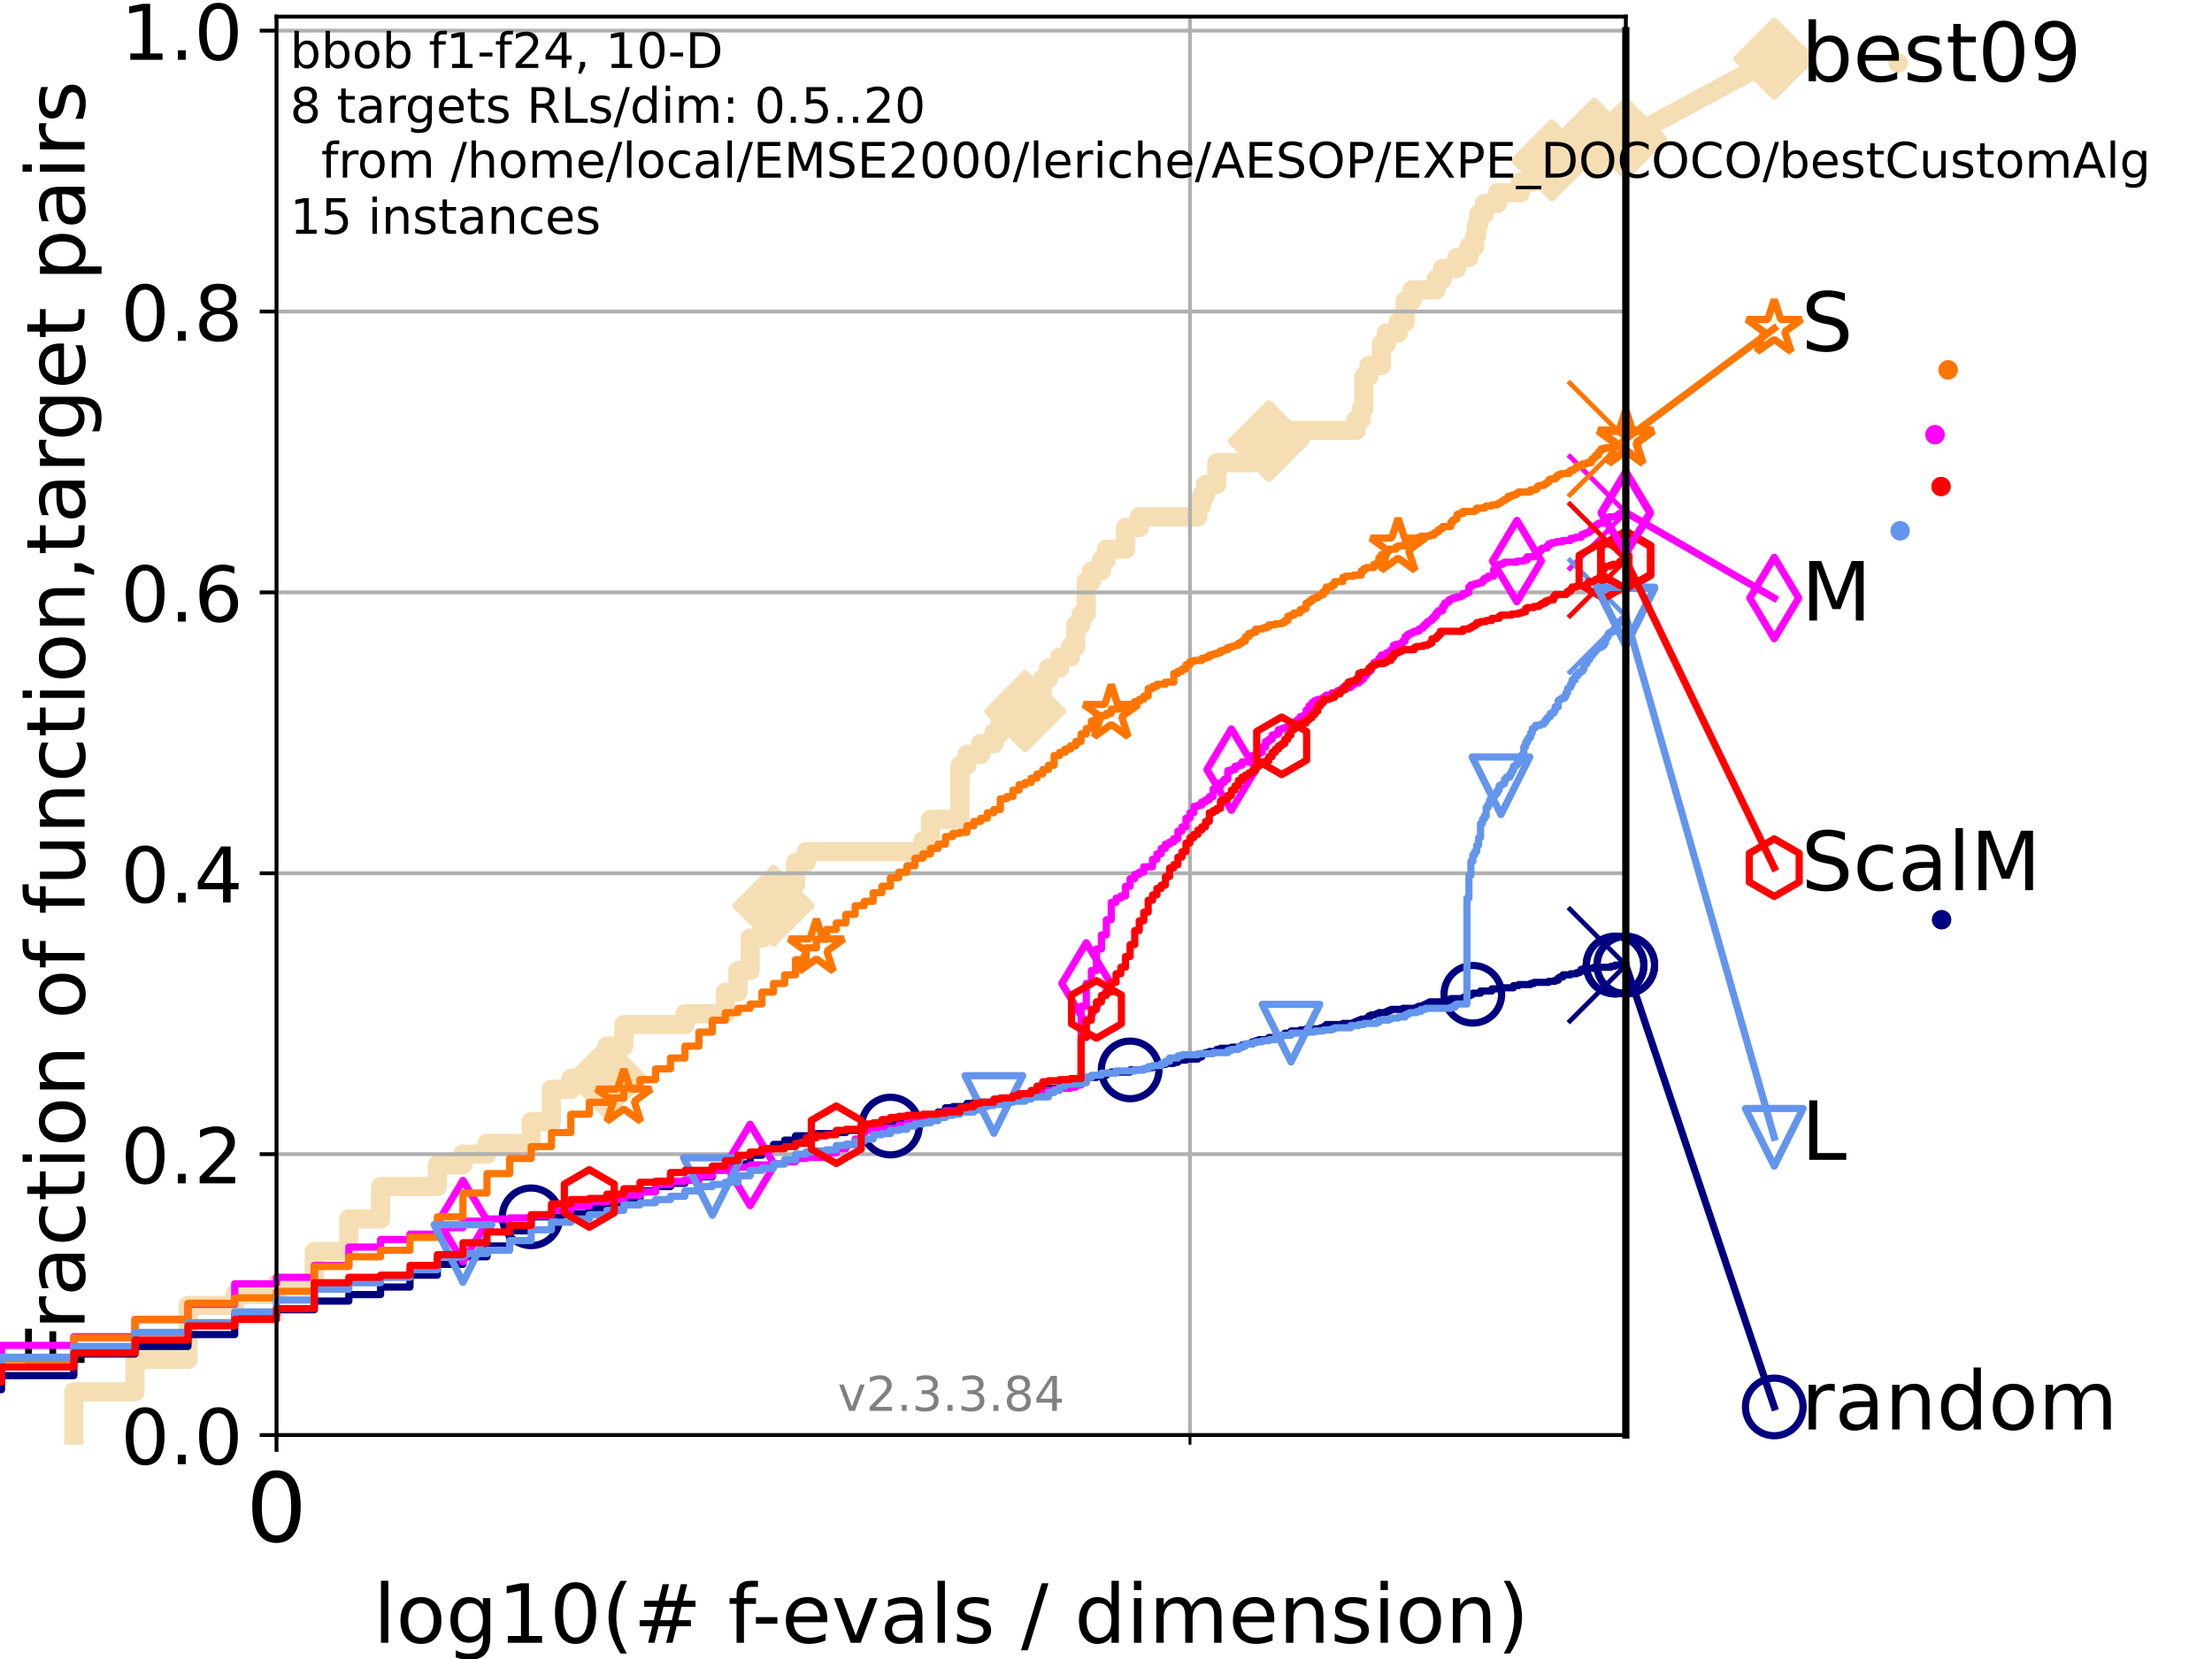 <?xml version="1.0" encoding="utf-8" standalone="no"?>
<!DOCTYPE svg PUBLIC "-//W3C//DTD SVG 1.1//EN"
  "http://www.w3.org/Graphics/SVG/1.1/DTD/svg11.dtd">
<!-- Created with matplotlib (https://matplotlib.org/) -->
<svg height="345.6pt" version="1.1" viewBox="0 0 460.8 345.6" width="460.8pt" xmlns="http://www.w3.org/2000/svg" xmlns:xlink="http://www.w3.org/1999/xlink">
 <defs>
  <style type="text/css">*{stroke-linecap:butt;stroke-linejoin:round;}</style>
 </defs>
 <g id="figure_1">
  <g id="patch_1">
   <path d="M 0 345.6 
L 460.8 345.6 
L 460.8 0 
L 0 0 
z
" style="fill:#ffffff;"/>
  </g>
  <g id="axes_1">
   <g id="patch_2">
    <path d="M 57.6 298.944 
L 338.688 298.944 
L 338.688 3.456 
L 57.6 3.456 
z
" style="fill:#ffffff;"/>
   </g>
   <g id="line2d_1">
    <path d="M 15.383 298.944 
L 15.383 289.942 
L 28.123 289.942 
L 28.123 283.191 
L 39.159 283.191 
L 39.159 271.938 
L 48.893 271.938 
L 48.893 269.688 
L 57.6 269.688 
L 57.6 267.437 
L 65.477 267.437 
L 65.477 260.686 
L 72.668 260.686 
L 72.668 253.934 
L 79.283 253.934 
L 79.283 247.183 
L 91.109 247.183 
L 91.109 242.682 
L 96.443 242.682 
L 96.443 240.432 
L 101.453 240.432 
L 101.453 238.181 
L 110.645 238.181 
L 110.645 233.68 
L 114.884 233.68 
L 114.884 226.929 
L 118.917 226.929 
L 118.917 224.678 
L 126.435 224.678 
L 126.435 217.927 
L 129.952 217.927 
L 129.952 213.426 
L 142.692 213.426 
L 142.692 211.175 
L 151.103 211.175 
L 151.103 206.674 
L 153.727 206.674 
L 153.727 202.173 
L 156.27 202.173 
L 156.27 195.422 
L 158.737 195.422 
L 158.737 193.171 
L 161.133 193.171 
L 161.133 188.67 
L 163.461 188.67 
L 163.461 184.17 
L 165.726 184.17 
L 165.726 179.669 
L 167.93 179.669 
L 167.93 177.418 
L 192.247 177.418 
L 192.247 175.168 
L 193.851 175.168 
L 193.851 170.667 
L 199.976 170.667 
L 199.976 159.414 
L 201.439 159.414 
L 201.439 157.164 
L 204.289 157.164 
L 204.289 154.913 
L 207.044 154.913 
L 207.044 152.663 
L 208.388 152.663 
L 208.388 150.412 
L 212.293 150.412 
L 212.293 148.162 
L 213.555 148.162 
L 213.555 143.661 
L 217.228 143.661 
L 217.228 141.41 
L 218.417 141.41 
L 218.417 139.16 
L 220.746 139.16 
L 220.746 136.909 
L 223.01 136.909 
L 223.01 134.659 
L 224.119 134.659 
L 224.119 130.158 
L 225.214 130.158 
L 225.214 127.908 
L 226.294 127.908 
L 226.294 121.156 
L 227.361 121.156 
L 227.361 118.906 
L 229.453 118.906 
L 229.453 116.655 
L 230.48 116.655 
L 230.48 114.405 
L 234.463 114.405 
L 234.463 109.904 
L 237.33 109.904 
L 237.33 107.653 
L 249.531 107.653 
L 249.531 105.403 
L 250.337 105.403 
L 250.337 103.152 
L 251.136 103.152 
L 251.136 100.902 
L 253.486 100.902 
L 253.486 96.401 
L 260.87 96.401 
L 260.87 94.15 
L 261.573 94.15 
L 261.573 91.9 
L 264.328 91.9 
L 264.328 89.649 
L 282.498 89.649 
L 282.498 87.399 
L 283.579 87.399 
L 283.579 85.148 
L 284.114 85.148 
L 284.114 78.397 
L 285.173 78.397 
L 285.173 76.146 
L 287.764 76.146 
L 287.764 71.646 
L 288.778 71.646 
L 288.778 69.395 
L 291.26 69.395 
L 291.26 67.145 
L 292.714 67.145 
L 292.714 62.644 
L 294.143 62.644 
L 294.143 60.393 
L 299.181 60.393 
L 299.181 58.143 
L 300.504 58.143 
L 300.504 55.892 
L 303.509 55.892 
L 303.509 53.642 
L 306.001 53.642 
L 306.001 51.391 
L 307.219 51.391 
L 307.219 49.141 
L 307.622 49.141 
L 307.622 46.89 
L 308.022 46.89 
L 308.022 44.64 
L 309.211 44.64 
L 309.211 42.389 
L 311.921 42.389 
L 311.921 40.139 
L 316.729 40.139 
L 316.729 37.888 
L 319.555 37.888 
L 319.555 33.387 
L 323.289 33.387 
L 323.289 31.137 
L 332.096 31.137 
L 332.096 28.886 
L 338.688 28.886 
L 338.688 28.886 
" style="fill:none;stroke:#f5deb3;stroke-linecap:square;stroke-width:4;"/>
   </g>
   <g id="line2d_2">
    <defs>
     <path d="M -0 7.778 
L 7.778 0 
L 0 -7.778 
L -7.778 -0 
z
" id="m02e710c437" style="stroke:#f5deb3;stroke-linejoin:miter;stroke-width:1.5;"/>
    </defs>
    <g>
     <use style="fill:#f5deb3;stroke:#f5deb3;stroke-linejoin:miter;stroke-width:1.5;" x="126.435" xlink:href="#m02e710c437" y="224.678"/>
     <use style="fill:#f5deb3;stroke:#f5deb3;stroke-linejoin:miter;stroke-width:1.5;" x="161.133" xlink:href="#m02e710c437" y="188.67"/>
     <use style="fill:#f5deb3;stroke:#f5deb3;stroke-linejoin:miter;stroke-width:1.5;" x="213.555" xlink:href="#m02e710c437" y="148.162"/>
     <use style="fill:#f5deb3;stroke:#f5deb3;stroke-linejoin:miter;stroke-width:1.5;" x="264.328" xlink:href="#m02e710c437" y="91.9"/>
     <use style="fill:#f5deb3;stroke:#f5deb3;stroke-linejoin:miter;stroke-width:1.5;" x="323.289" xlink:href="#m02e710c437" y="33.387"/>
     <use style="fill:#f5deb3;stroke:#f5deb3;stroke-linejoin:miter;stroke-width:1.5;" x="332.096" xlink:href="#m02e710c437" y="28.886"/>
     <use style="fill:#f5deb3;stroke:#f5deb3;stroke-linejoin:miter;stroke-width:1.5;" x="338.688" xlink:href="#m02e710c437" y="28.886"/>
    </g>
   </g>
   <g id="line2d_3">
    <path style="fill:none;stroke:#f5deb3;stroke-linecap:square;stroke-width:4;"/>
    <g/>
   </g>
   <g id="line2d_4">
    <path d="M 338.688 28.886 
L 369.608 12.233 
" style="fill:none;stroke:#f5deb3;stroke-linecap:square;stroke-width:4;"/>
    <g>
     <use style="fill:#f5deb3;stroke:#f5deb3;stroke-linejoin:miter;stroke-width:1.5;" x="338.688" xlink:href="#m02e710c437" y="28.886"/>
     <use style="fill:#f5deb3;stroke:#f5deb3;stroke-linejoin:miter;stroke-width:1.5;" x="369.608" xlink:href="#m02e710c437" y="12.233"/>
    </g>
   </g>
   <g id="matplotlib.axis_1">
    <g id="xtick_1">
     <g id="line2d_5">
      <path clip-path="url(#p6c53221883)" d="M 57.6 298.944 
L 57.6 3.456 
" style="fill:none;stroke:#b0b0b0;stroke-linecap:square;stroke-width:0.8;"/>
     </g>
     <g id="line2d_6">
      <defs>
       <path d="M 0 0 
L 0 3.5 
" id="me64cce2da8" style="stroke:#000000;stroke-width:0.8;"/>
      </defs>
      <g>
       <use style="stroke:#000000;stroke-width:0.8;" x="57.6" xlink:href="#me64cce2da8" y="298.944"/>
      </g>
     </g>
     <g id="text_1">
      <!-- 0 -->
      <g transform="translate(51.237 321.141)scale(0.2 -0.2)">
       <defs>
        <path d="M 31.781 66.406 
Q 24.172 66.406 20.328 58.906 
Q 16.5 51.422 16.5 36.375 
Q 16.5 21.391 20.328 13.891 
Q 24.172 6.391 31.781 6.391 
Q 39.453 6.391 43.281 13.891 
Q 47.125 21.391 47.125 36.375 
Q 47.125 51.422 43.281 58.906 
Q 39.453 66.406 31.781 66.406 
z
M 31.781 74.219 
Q 44.047 74.219 50.516 64.516 
Q 56.984 54.828 56.984 36.375 
Q 56.984 17.969 50.516 8.266 
Q 44.047 -1.422 31.781 -1.422 
Q 19.531 -1.422 13.062 8.266 
Q 6.594 17.969 6.594 36.375 
Q 6.594 54.828 13.062 64.516 
Q 19.531 74.219 31.781 74.219 
z
" id="DejaVuSans-48"/>
       </defs>
       <use xlink:href="#DejaVuSans-48"/>
      </g>
     </g>
    </g>
    <g id="xtick_2">
     <g id="line2d_7">
      <path clip-path="url(#p6c53221883)" d="M 247.894 298.944 
L 247.894 3.456 
" style="fill:none;stroke:#b0b0b0;stroke-linecap:square;stroke-width:0.8;"/>
     </g>
     <g id="line2d_8">
      <defs>
       <path d="M 0 0 
L 0 2 
" id="mc6bf52bf26" style="stroke:#000000;stroke-width:0.6;"/>
      </defs>
      <g>
       <use style="stroke:#000000;stroke-width:0.6;" x="247.894" xlink:href="#mc6bf52bf26" y="298.944"/>
      </g>
     </g>
    </g>
    <g id="text_2">
     <!-- log10(# f-evals / dimension) -->
     <g transform="translate(77.764 342.218)scale(0.17 -0.17)">
      <defs>
       <path d="M 9.422 75.984 
L 18.406 75.984 
L 18.406 0 
L 9.422 0 
z
" id="DejaVuSans-108"/>
       <path d="M 30.609 48.391 
Q 23.391 48.391 19.188 42.75 
Q 14.984 37.109 14.984 27.297 
Q 14.984 17.484 19.156 11.844 
Q 23.344 6.203 30.609 6.203 
Q 37.797 6.203 41.984 11.859 
Q 46.188 17.531 46.188 27.297 
Q 46.188 37.016 41.984 42.703 
Q 37.797 48.391 30.609 48.391 
z
M 30.609 56 
Q 42.328 56 49.016 48.375 
Q 55.719 40.766 55.719 27.297 
Q 55.719 13.875 49.016 6.219 
Q 42.328 -1.422 30.609 -1.422 
Q 18.844 -1.422 12.172 6.219 
Q 5.516 13.875 5.516 27.297 
Q 5.516 40.766 12.172 48.375 
Q 18.844 56 30.609 56 
z
" id="DejaVuSans-111"/>
       <path d="M 45.406 27.984 
Q 45.406 37.75 41.375 43.109 
Q 37.359 48.484 30.078 48.484 
Q 22.859 48.484 18.828 43.109 
Q 14.797 37.75 14.797 27.984 
Q 14.797 18.266 18.828 12.891 
Q 22.859 7.516 30.078 7.516 
Q 37.359 7.516 41.375 12.891 
Q 45.406 18.266 45.406 27.984 
z
M 54.391 6.781 
Q 54.391 -7.172 48.188 -13.984 
Q 42 -20.797 29.203 -20.797 
Q 24.469 -20.797 20.266 -20.094 
Q 16.062 -19.391 12.109 -17.922 
L 12.109 -9.188 
Q 16.062 -11.328 19.922 -12.344 
Q 23.781 -13.375 27.781 -13.375 
Q 36.625 -13.375 41.016 -8.766 
Q 45.406 -4.156 45.406 5.172 
L 45.406 9.625 
Q 42.625 4.781 38.281 2.391 
Q 33.938 0 27.875 0 
Q 17.828 0 11.672 7.656 
Q 5.516 15.328 5.516 27.984 
Q 5.516 40.672 11.672 48.328 
Q 17.828 56 27.875 56 
Q 33.938 56 38.281 53.609 
Q 42.625 51.219 45.406 46.391 
L 45.406 54.688 
L 54.391 54.688 
z
" id="DejaVuSans-103"/>
       <path d="M 12.406 8.297 
L 28.516 8.297 
L 28.516 63.922 
L 10.984 60.406 
L 10.984 69.391 
L 28.422 72.906 
L 38.281 72.906 
L 38.281 8.297 
L 54.391 8.297 
L 54.391 0 
L 12.406 0 
z
" id="DejaVuSans-49"/>
       <path d="M 31 75.875 
Q 24.469 64.656 21.281 53.656 
Q 18.109 42.672 18.109 31.391 
Q 18.109 20.125 21.312 9.062 
Q 24.516 -2 31 -13.188 
L 23.188 -13.188 
Q 15.875 -1.703 12.234 9.375 
Q 8.594 20.453 8.594 31.391 
Q 8.594 42.281 12.203 53.312 
Q 15.828 64.359 23.188 75.875 
z
" id="DejaVuSans-40"/>
       <path d="M 51.125 44 
L 36.922 44 
L 32.812 27.688 
L 47.125 27.688 
z
M 43.797 71.781 
L 38.719 51.516 
L 52.984 51.516 
L 58.109 71.781 
L 65.922 71.781 
L 60.891 51.516 
L 76.125 51.516 
L 76.125 44 
L 58.984 44 
L 54.984 27.688 
L 70.516 27.688 
L 70.516 20.219 
L 53.078 20.219 
L 48 0 
L 40.188 0 
L 45.219 20.219 
L 30.906 20.219 
L 25.875 0 
L 18.016 0 
L 23.094 20.219 
L 7.719 20.219 
L 7.719 27.688 
L 24.906 27.688 
L 29 44 
L 13.281 44 
L 13.281 51.516 
L 30.906 51.516 
L 35.891 71.781 
z
" id="DejaVuSans-35"/>
       <path id="DejaVuSans-32"/>
       <path d="M 37.109 75.984 
L 37.109 68.5 
L 28.516 68.5 
Q 23.688 68.5 21.797 66.547 
Q 19.922 64.594 19.922 59.516 
L 19.922 54.688 
L 34.719 54.688 
L 34.719 47.703 
L 19.922 47.703 
L 19.922 0 
L 10.891 0 
L 10.891 47.703 
L 2.297 47.703 
L 2.297 54.688 
L 10.891 54.688 
L 10.891 58.5 
Q 10.891 67.625 15.141 71.797 
Q 19.391 75.984 28.609 75.984 
z
" id="DejaVuSans-102"/>
       <path d="M 4.891 31.391 
L 31.203 31.391 
L 31.203 23.391 
L 4.891 23.391 
z
" id="DejaVuSans-45"/>
       <path d="M 56.203 29.594 
L 56.203 25.203 
L 14.891 25.203 
Q 15.484 15.922 20.484 11.062 
Q 25.484 6.203 34.422 6.203 
Q 39.594 6.203 44.453 7.469 
Q 49.312 8.734 54.109 11.281 
L 54.109 2.781 
Q 49.266 0.734 44.188 -0.344 
Q 39.109 -1.422 33.891 -1.422 
Q 20.797 -1.422 13.156 6.188 
Q 5.516 13.812 5.516 26.812 
Q 5.516 40.234 12.766 48.109 
Q 20.016 56 32.328 56 
Q 43.359 56 49.781 48.891 
Q 56.203 41.797 56.203 29.594 
z
M 47.219 32.234 
Q 47.125 39.594 43.094 43.984 
Q 39.062 48.391 32.422 48.391 
Q 24.906 48.391 20.391 44.141 
Q 15.875 39.891 15.188 32.172 
z
" id="DejaVuSans-101"/>
       <path d="M 2.984 54.688 
L 12.5 54.688 
L 29.594 8.797 
L 46.688 54.688 
L 56.203 54.688 
L 35.688 0 
L 23.484 0 
z
" id="DejaVuSans-118"/>
       <path d="M 34.281 27.484 
Q 23.391 27.484 19.188 25 
Q 14.984 22.516 14.984 16.5 
Q 14.984 11.719 18.141 8.906 
Q 21.297 6.109 26.703 6.109 
Q 34.188 6.109 38.703 11.406 
Q 43.219 16.703 43.219 25.484 
L 43.219 27.484 
z
M 52.203 31.203 
L 52.203 0 
L 43.219 0 
L 43.219 8.297 
Q 40.141 3.328 35.547 0.953 
Q 30.953 -1.422 24.312 -1.422 
Q 15.922 -1.422 10.953 3.297 
Q 6 8.016 6 15.922 
Q 6 25.141 12.172 29.828 
Q 18.359 34.516 30.609 34.516 
L 43.219 34.516 
L 43.219 35.406 
Q 43.219 41.609 39.141 45 
Q 35.062 48.391 27.688 48.391 
Q 23 48.391 18.547 47.266 
Q 14.109 46.141 10.016 43.891 
L 10.016 52.203 
Q 14.938 54.109 19.578 55.047 
Q 24.219 56 28.609 56 
Q 40.484 56 46.344 49.844 
Q 52.203 43.703 52.203 31.203 
z
" id="DejaVuSans-97"/>
       <path d="M 44.281 53.078 
L 44.281 44.578 
Q 40.484 46.531 36.375 47.5 
Q 32.281 48.484 27.875 48.484 
Q 21.188 48.484 17.844 46.438 
Q 14.5 44.391 14.5 40.281 
Q 14.5 37.156 16.891 35.375 
Q 19.281 33.594 26.516 31.984 
L 29.594 31.297 
Q 39.156 29.25 43.188 25.516 
Q 47.219 21.781 47.219 15.094 
Q 47.219 7.469 41.188 3.016 
Q 35.156 -1.422 24.609 -1.422 
Q 20.219 -1.422 15.453 -0.562 
Q 10.688 0.297 5.422 2 
L 5.422 11.281 
Q 10.406 8.688 15.234 7.391 
Q 20.062 6.109 24.812 6.109 
Q 31.156 6.109 34.562 8.281 
Q 37.984 10.453 37.984 14.406 
Q 37.984 18.062 35.516 20.016 
Q 33.062 21.969 24.703 23.781 
L 21.578 24.516 
Q 13.234 26.266 9.516 29.906 
Q 5.812 33.547 5.812 39.891 
Q 5.812 47.609 11.281 51.797 
Q 16.75 56 26.812 56 
Q 31.781 56 36.172 55.266 
Q 40.578 54.547 44.281 53.078 
z
" id="DejaVuSans-115"/>
       <path d="M 25.391 72.906 
L 33.688 72.906 
L 8.297 -9.281 
L 0 -9.281 
z
" id="DejaVuSans-47"/>
       <path d="M 45.406 46.391 
L 45.406 75.984 
L 54.391 75.984 
L 54.391 0 
L 45.406 0 
L 45.406 8.203 
Q 42.578 3.328 38.25 0.953 
Q 33.938 -1.422 27.875 -1.422 
Q 17.969 -1.422 11.734 6.484 
Q 5.516 14.406 5.516 27.297 
Q 5.516 40.188 11.734 48.094 
Q 17.969 56 27.875 56 
Q 33.938 56 38.25 53.625 
Q 42.578 51.266 45.406 46.391 
z
M 14.797 27.297 
Q 14.797 17.391 18.875 11.75 
Q 22.953 6.109 30.078 6.109 
Q 37.203 6.109 41.297 11.75 
Q 45.406 17.391 45.406 27.297 
Q 45.406 37.203 41.297 42.844 
Q 37.203 48.484 30.078 48.484 
Q 22.953 48.484 18.875 42.844 
Q 14.797 37.203 14.797 27.297 
z
" id="DejaVuSans-100"/>
       <path d="M 9.422 54.688 
L 18.406 54.688 
L 18.406 0 
L 9.422 0 
z
M 9.422 75.984 
L 18.406 75.984 
L 18.406 64.594 
L 9.422 64.594 
z
" id="DejaVuSans-105"/>
       <path d="M 52 44.188 
Q 55.375 50.25 60.062 53.125 
Q 64.75 56 71.094 56 
Q 79.641 56 84.281 50.016 
Q 88.922 44.047 88.922 33.016 
L 88.922 0 
L 79.891 0 
L 79.891 32.719 
Q 79.891 40.578 77.094 44.375 
Q 74.312 48.188 68.609 48.188 
Q 61.625 48.188 57.562 43.547 
Q 53.516 38.922 53.516 30.906 
L 53.516 0 
L 44.484 0 
L 44.484 32.719 
Q 44.484 40.625 41.703 44.406 
Q 38.922 48.188 33.109 48.188 
Q 26.219 48.188 22.156 43.531 
Q 18.109 38.875 18.109 30.906 
L 18.109 0 
L 9.078 0 
L 9.078 54.688 
L 18.109 54.688 
L 18.109 46.188 
Q 21.188 51.219 25.484 53.609 
Q 29.781 56 35.688 56 
Q 41.656 56 45.828 52.969 
Q 50 49.953 52 44.188 
z
" id="DejaVuSans-109"/>
       <path d="M 54.891 33.016 
L 54.891 0 
L 45.906 0 
L 45.906 32.719 
Q 45.906 40.484 42.875 44.328 
Q 39.844 48.188 33.797 48.188 
Q 26.516 48.188 22.312 43.547 
Q 18.109 38.922 18.109 30.906 
L 18.109 0 
L 9.078 0 
L 9.078 54.688 
L 18.109 54.688 
L 18.109 46.188 
Q 21.344 51.125 25.703 53.562 
Q 30.078 56 35.797 56 
Q 45.219 56 50.047 50.172 
Q 54.891 44.344 54.891 33.016 
z
" id="DejaVuSans-110"/>
       <path d="M 8.016 75.875 
L 15.828 75.875 
Q 23.141 64.359 26.781 53.312 
Q 30.422 42.281 30.422 31.391 
Q 30.422 20.453 26.781 9.375 
Q 23.141 -1.703 15.828 -13.188 
L 8.016 -13.188 
Q 14.5 -2 17.703 9.062 
Q 20.906 20.125 20.906 31.391 
Q 20.906 42.672 17.703 53.656 
Q 14.5 64.656 8.016 75.875 
z
" id="DejaVuSans-41"/>
      </defs>
      <use xlink:href="#DejaVuSans-108"/>
      <use x="27.783" xlink:href="#DejaVuSans-111"/>
      <use x="88.965" xlink:href="#DejaVuSans-103"/>
      <use x="152.441" xlink:href="#DejaVuSans-49"/>
      <use x="216.064" xlink:href="#DejaVuSans-48"/>
      <use x="279.688" xlink:href="#DejaVuSans-40"/>
      <use x="318.701" xlink:href="#DejaVuSans-35"/>
      <use x="402.49" xlink:href="#DejaVuSans-32"/>
      <use x="434.277" xlink:href="#DejaVuSans-102"/>
      <use x="463.982" xlink:href="#DejaVuSans-45"/>
      <use x="500.066" xlink:href="#DejaVuSans-101"/>
      <use x="561.59" xlink:href="#DejaVuSans-118"/>
      <use x="620.77" xlink:href="#DejaVuSans-97"/>
      <use x="682.049" xlink:href="#DejaVuSans-108"/>
      <use x="709.832" xlink:href="#DejaVuSans-115"/>
      <use x="761.932" xlink:href="#DejaVuSans-32"/>
      <use x="793.719" xlink:href="#DejaVuSans-47"/>
      <use x="827.41" xlink:href="#DejaVuSans-32"/>
      <use x="859.197" xlink:href="#DejaVuSans-100"/>
      <use x="922.674" xlink:href="#DejaVuSans-105"/>
      <use x="950.457" xlink:href="#DejaVuSans-109"/>
      <use x="1047.869" xlink:href="#DejaVuSans-101"/>
      <use x="1109.393" xlink:href="#DejaVuSans-110"/>
      <use x="1172.771" xlink:href="#DejaVuSans-115"/>
      <use x="1224.871" xlink:href="#DejaVuSans-105"/>
      <use x="1252.654" xlink:href="#DejaVuSans-111"/>
      <use x="1313.836" xlink:href="#DejaVuSans-110"/>
      <use x="1377.215" xlink:href="#DejaVuSans-41"/>
     </g>
    </g>
   </g>
   <g id="matplotlib.axis_2">
    <g id="ytick_1">
     <g id="line2d_9">
      <path clip-path="url(#p6c53221883)" d="M 57.6 298.944 
L 338.688 298.944 
" style="fill:none;stroke:#b0b0b0;stroke-linecap:square;stroke-width:0.8;"/>
     </g>
     <g id="line2d_10">
      <defs>
       <path d="M 0 0 
L -3.5 0 
" id="m8b95b26c70" style="stroke:#000000;stroke-width:0.8;"/>
      </defs>
      <g>
       <use style="stroke:#000000;stroke-width:0.8;" x="57.6" xlink:href="#m8b95b26c70" y="298.944"/>
      </g>
     </g>
     <g id="text_3">
      <!-- 0.0 -->
      <g transform="translate(25.155 305.023)scale(0.16 -0.16)">
       <defs>
        <path d="M 10.688 12.406 
L 21 12.406 
L 21 0 
L 10.688 0 
z
" id="DejaVuSans-46"/>
       </defs>
       <use xlink:href="#DejaVuSans-48"/>
       <use x="63.623" xlink:href="#DejaVuSans-46"/>
       <use x="95.41" xlink:href="#DejaVuSans-48"/>
      </g>
     </g>
    </g>
    <g id="ytick_2">
     <g id="line2d_11">
      <path clip-path="url(#p6c53221883)" d="M 57.6 240.432 
L 338.688 240.432 
" style="fill:none;stroke:#b0b0b0;stroke-linecap:square;stroke-width:0.8;"/>
     </g>
     <g id="line2d_12">
      <g>
       <use style="stroke:#000000;stroke-width:0.8;" x="57.6" xlink:href="#m8b95b26c70" y="240.432"/>
      </g>
     </g>
     <g id="text_4">
      <!-- 0.2 -->
      <g transform="translate(25.155 246.51)scale(0.16 -0.16)">
       <defs>
        <path d="M 19.188 8.297 
L 53.609 8.297 
L 53.609 0 
L 7.328 0 
L 7.328 8.297 
Q 12.938 14.109 22.625 23.891 
Q 32.328 33.688 34.812 36.531 
Q 39.547 41.844 41.422 45.531 
Q 43.312 49.219 43.312 52.781 
Q 43.312 58.594 39.234 62.25 
Q 35.156 65.922 28.609 65.922 
Q 23.969 65.922 18.812 64.312 
Q 13.672 62.703 7.812 59.422 
L 7.812 69.391 
Q 13.766 71.781 18.938 73 
Q 24.125 74.219 28.422 74.219 
Q 39.75 74.219 46.484 68.547 
Q 53.219 62.891 53.219 53.422 
Q 53.219 48.922 51.531 44.891 
Q 49.859 40.875 45.406 35.406 
Q 44.188 33.984 37.641 27.219 
Q 31.109 20.453 19.188 8.297 
z
" id="DejaVuSans-50"/>
       </defs>
       <use xlink:href="#DejaVuSans-48"/>
       <use x="63.623" xlink:href="#DejaVuSans-46"/>
       <use x="95.41" xlink:href="#DejaVuSans-50"/>
      </g>
     </g>
    </g>
    <g id="ytick_3">
     <g id="line2d_13">
      <path clip-path="url(#p6c53221883)" d="M 57.6 181.919 
L 338.688 181.919 
" style="fill:none;stroke:#b0b0b0;stroke-linecap:square;stroke-width:0.8;"/>
     </g>
     <g id="line2d_14">
      <g>
       <use style="stroke:#000000;stroke-width:0.8;" x="57.6" xlink:href="#m8b95b26c70" y="181.919"/>
      </g>
     </g>
     <g id="text_5">
      <!-- 0.4 -->
      <g transform="translate(25.155 187.998)scale(0.16 -0.16)">
       <defs>
        <path d="M 37.797 64.312 
L 12.891 25.391 
L 37.797 25.391 
z
M 35.203 72.906 
L 47.609 72.906 
L 47.609 25.391 
L 58.016 25.391 
L 58.016 17.188 
L 47.609 17.188 
L 47.609 0 
L 37.797 0 
L 37.797 17.188 
L 4.891 17.188 
L 4.891 26.703 
z
" id="DejaVuSans-52"/>
       </defs>
       <use xlink:href="#DejaVuSans-48"/>
       <use x="63.623" xlink:href="#DejaVuSans-46"/>
       <use x="95.41" xlink:href="#DejaVuSans-52"/>
      </g>
     </g>
    </g>
    <g id="ytick_4">
     <g id="line2d_15">
      <path clip-path="url(#p6c53221883)" d="M 57.6 123.407 
L 338.688 123.407 
" style="fill:none;stroke:#b0b0b0;stroke-linecap:square;stroke-width:0.8;"/>
     </g>
     <g id="line2d_16">
      <g>
       <use style="stroke:#000000;stroke-width:0.8;" x="57.6" xlink:href="#m8b95b26c70" y="123.407"/>
      </g>
     </g>
     <g id="text_6">
      <!-- 0.6 -->
      <g transform="translate(25.155 129.485)scale(0.16 -0.16)">
       <defs>
        <path d="M 33.016 40.375 
Q 26.375 40.375 22.484 35.828 
Q 18.609 31.297 18.609 23.391 
Q 18.609 15.531 22.484 10.953 
Q 26.375 6.391 33.016 6.391 
Q 39.656 6.391 43.531 10.953 
Q 47.406 15.531 47.406 23.391 
Q 47.406 31.297 43.531 35.828 
Q 39.656 40.375 33.016 40.375 
z
M 52.594 71.297 
L 52.594 62.312 
Q 48.875 64.062 45.094 64.984 
Q 41.312 65.922 37.594 65.922 
Q 27.828 65.922 22.672 59.328 
Q 17.531 52.734 16.797 39.406 
Q 19.672 43.656 24.016 45.922 
Q 28.375 48.188 33.594 48.188 
Q 44.578 48.188 50.953 41.516 
Q 57.328 34.859 57.328 23.391 
Q 57.328 12.156 50.688 5.359 
Q 44.047 -1.422 33.016 -1.422 
Q 20.359 -1.422 13.672 8.266 
Q 6.984 17.969 6.984 36.375 
Q 6.984 53.656 15.188 63.938 
Q 23.391 74.219 37.203 74.219 
Q 40.922 74.219 44.703 73.484 
Q 48.484 72.75 52.594 71.297 
z
" id="DejaVuSans-54"/>
       </defs>
       <use xlink:href="#DejaVuSans-48"/>
       <use x="63.623" xlink:href="#DejaVuSans-46"/>
       <use x="95.41" xlink:href="#DejaVuSans-54"/>
      </g>
     </g>
    </g>
    <g id="ytick_5">
     <g id="line2d_17">
      <path clip-path="url(#p6c53221883)" d="M 57.6 64.894 
L 338.688 64.894 
" style="fill:none;stroke:#b0b0b0;stroke-linecap:square;stroke-width:0.8;"/>
     </g>
     <g id="line2d_18">
      <g>
       <use style="stroke:#000000;stroke-width:0.8;" x="57.6" xlink:href="#m8b95b26c70" y="64.894"/>
      </g>
     </g>
     <g id="text_7">
      <!-- 0.8 -->
      <g transform="translate(25.155 70.973)scale(0.16 -0.16)">
       <defs>
        <path d="M 31.781 34.625 
Q 24.75 34.625 20.719 30.859 
Q 16.703 27.094 16.703 20.516 
Q 16.703 13.922 20.719 10.156 
Q 24.75 6.391 31.781 6.391 
Q 38.812 6.391 42.859 10.172 
Q 46.922 13.969 46.922 20.516 
Q 46.922 27.094 42.891 30.859 
Q 38.875 34.625 31.781 34.625 
z
M 21.922 38.812 
Q 15.578 40.375 12.031 44.719 
Q 8.5 49.078 8.5 55.328 
Q 8.5 64.062 14.719 69.141 
Q 20.953 74.219 31.781 74.219 
Q 42.672 74.219 48.875 69.141 
Q 55.078 64.062 55.078 55.328 
Q 55.078 49.078 51.531 44.719 
Q 48 40.375 41.703 38.812 
Q 48.828 37.156 52.797 32.312 
Q 56.781 27.484 56.781 20.516 
Q 56.781 9.906 50.312 4.234 
Q 43.844 -1.422 31.781 -1.422 
Q 19.734 -1.422 13.25 4.234 
Q 6.781 9.906 6.781 20.516 
Q 6.781 27.484 10.781 32.312 
Q 14.797 37.156 21.922 38.812 
z
M 18.312 54.391 
Q 18.312 48.734 21.844 45.562 
Q 25.391 42.391 31.781 42.391 
Q 38.141 42.391 41.719 45.562 
Q 45.312 48.734 45.312 54.391 
Q 45.312 60.062 41.719 63.234 
Q 38.141 66.406 31.781 66.406 
Q 25.391 66.406 21.844 63.234 
Q 18.312 60.062 18.312 54.391 
z
" id="DejaVuSans-56"/>
       </defs>
       <use xlink:href="#DejaVuSans-48"/>
       <use x="63.623" xlink:href="#DejaVuSans-46"/>
       <use x="95.41" xlink:href="#DejaVuSans-56"/>
      </g>
     </g>
    </g>
    <g id="ytick_6">
     <g id="line2d_19">
      <path clip-path="url(#p6c53221883)" d="M 57.6 6.382 
L 338.688 6.382 
" style="fill:none;stroke:#b0b0b0;stroke-linecap:square;stroke-width:0.8;"/>
     </g>
     <g id="line2d_20">
      <g>
       <use style="stroke:#000000;stroke-width:0.8;" x="57.6" xlink:href="#m8b95b26c70" y="6.382"/>
      </g>
     </g>
     <g id="text_8">
      <!-- 1.0 -->
      <g transform="translate(25.155 12.46)scale(0.16 -0.16)">
       <use xlink:href="#DejaVuSans-49"/>
       <use x="63.623" xlink:href="#DejaVuSans-46"/>
       <use x="95.41" xlink:href="#DejaVuSans-48"/>
      </g>
     </g>
    </g>
    <g id="text_9">
     <!-- Fraction of function,target pairs -->
     <g transform="translate(17.62 285.585)rotate(-90)scale(0.17 -0.17)">
      <defs>
       <path d="M 9.812 72.906 
L 51.703 72.906 
L 51.703 64.594 
L 19.672 64.594 
L 19.672 43.109 
L 48.578 43.109 
L 48.578 34.812 
L 19.672 34.812 
L 19.672 0 
L 9.812 0 
z
" id="DejaVuSans-70"/>
       <path d="M 41.109 46.297 
Q 39.594 47.172 37.812 47.578 
Q 36.031 48 33.891 48 
Q 26.266 48 22.188 43.047 
Q 18.109 38.094 18.109 28.812 
L 18.109 0 
L 9.078 0 
L 9.078 54.688 
L 18.109 54.688 
L 18.109 46.188 
Q 20.953 51.172 25.484 53.578 
Q 30.031 56 36.531 56 
Q 37.453 56 38.578 55.875 
Q 39.703 55.766 41.062 55.516 
z
" id="DejaVuSans-114"/>
       <path d="M 48.781 52.594 
L 48.781 44.188 
Q 44.969 46.297 41.141 47.344 
Q 37.312 48.391 33.406 48.391 
Q 24.656 48.391 19.812 42.844 
Q 14.984 37.312 14.984 27.297 
Q 14.984 17.281 19.812 11.734 
Q 24.656 6.203 33.406 6.203 
Q 37.312 6.203 41.141 7.25 
Q 44.969 8.297 48.781 10.406 
L 48.781 2.094 
Q 45.016 0.344 40.984 -0.531 
Q 36.969 -1.422 32.422 -1.422 
Q 20.062 -1.422 12.781 6.344 
Q 5.516 14.109 5.516 27.297 
Q 5.516 40.672 12.859 48.328 
Q 20.219 56 33.016 56 
Q 37.156 56 41.109 55.141 
Q 45.062 54.297 48.781 52.594 
z
" id="DejaVuSans-99"/>
       <path d="M 18.312 70.219 
L 18.312 54.688 
L 36.812 54.688 
L 36.812 47.703 
L 18.312 47.703 
L 18.312 18.016 
Q 18.312 11.328 20.141 9.422 
Q 21.969 7.516 27.594 7.516 
L 36.812 7.516 
L 36.812 0 
L 27.594 0 
Q 17.188 0 13.234 3.875 
Q 9.281 7.766 9.281 18.016 
L 9.281 47.703 
L 2.688 47.703 
L 2.688 54.688 
L 9.281 54.688 
L 9.281 70.219 
z
" id="DejaVuSans-116"/>
       <path d="M 8.5 21.578 
L 8.5 54.688 
L 17.484 54.688 
L 17.484 21.922 
Q 17.484 14.156 20.5 10.266 
Q 23.531 6.391 29.594 6.391 
Q 36.859 6.391 41.078 11.031 
Q 45.312 15.672 45.312 23.688 
L 45.312 54.688 
L 54.297 54.688 
L 54.297 0 
L 45.312 0 
L 45.312 8.406 
Q 42.047 3.422 37.719 1 
Q 33.406 -1.422 27.688 -1.422 
Q 18.266 -1.422 13.375 4.438 
Q 8.5 10.297 8.5 21.578 
z
M 31.109 56 
z
" id="DejaVuSans-117"/>
       <path d="M 11.719 12.406 
L 22.016 12.406 
L 22.016 4 
L 14.016 -11.625 
L 7.719 -11.625 
L 11.719 4 
z
" id="DejaVuSans-44"/>
       <path d="M 18.109 8.203 
L 18.109 -20.797 
L 9.078 -20.797 
L 9.078 54.688 
L 18.109 54.688 
L 18.109 46.391 
Q 20.953 51.266 25.266 53.625 
Q 29.594 56 35.594 56 
Q 45.562 56 51.781 48.094 
Q 58.016 40.188 58.016 27.297 
Q 58.016 14.406 51.781 6.484 
Q 45.562 -1.422 35.594 -1.422 
Q 29.594 -1.422 25.266 0.953 
Q 20.953 3.328 18.109 8.203 
z
M 48.688 27.297 
Q 48.688 37.203 44.609 42.844 
Q 40.531 48.484 33.406 48.484 
Q 26.266 48.484 22.188 42.844 
Q 18.109 37.203 18.109 27.297 
Q 18.109 17.391 22.188 11.75 
Q 26.266 6.109 33.406 6.109 
Q 40.531 6.109 44.609 11.75 
Q 48.688 17.391 48.688 27.297 
z
" id="DejaVuSans-112"/>
      </defs>
      <use xlink:href="#DejaVuSans-70"/>
      <use x="50.27" xlink:href="#DejaVuSans-114"/>
      <use x="91.383" xlink:href="#DejaVuSans-97"/>
      <use x="152.662" xlink:href="#DejaVuSans-99"/>
      <use x="207.643" xlink:href="#DejaVuSans-116"/>
      <use x="246.852" xlink:href="#DejaVuSans-105"/>
      <use x="274.635" xlink:href="#DejaVuSans-111"/>
      <use x="335.816" xlink:href="#DejaVuSans-110"/>
      <use x="399.195" xlink:href="#DejaVuSans-32"/>
      <use x="430.982" xlink:href="#DejaVuSans-111"/>
      <use x="492.164" xlink:href="#DejaVuSans-102"/>
      <use x="527.369" xlink:href="#DejaVuSans-32"/>
      <use x="559.156" xlink:href="#DejaVuSans-102"/>
      <use x="594.361" xlink:href="#DejaVuSans-117"/>
      <use x="657.74" xlink:href="#DejaVuSans-110"/>
      <use x="721.119" xlink:href="#DejaVuSans-99"/>
      <use x="776.1" xlink:href="#DejaVuSans-116"/>
      <use x="815.309" xlink:href="#DejaVuSans-105"/>
      <use x="843.092" xlink:href="#DejaVuSans-111"/>
      <use x="904.273" xlink:href="#DejaVuSans-110"/>
      <use x="967.652" xlink:href="#DejaVuSans-44"/>
      <use x="999.439" xlink:href="#DejaVuSans-116"/>
      <use x="1038.648" xlink:href="#DejaVuSans-97"/>
      <use x="1099.928" xlink:href="#DejaVuSans-114"/>
      <use x="1139.291" xlink:href="#DejaVuSans-103"/>
      <use x="1202.768" xlink:href="#DejaVuSans-101"/>
      <use x="1264.291" xlink:href="#DejaVuSans-116"/>
      <use x="1303.5" xlink:href="#DejaVuSans-32"/>
      <use x="1335.287" xlink:href="#DejaVuSans-112"/>
      <use x="1398.764" xlink:href="#DejaVuSans-97"/>
      <use x="1460.043" xlink:href="#DejaVuSans-105"/>
      <use x="1487.826" xlink:href="#DejaVuSans-114"/>
      <use x="1528.939" xlink:href="#DejaVuSans-115"/>
     </g>
    </g>
   </g>
   <g id="line2d_21">
    <defs>
     <path d="M 0 1.5 
C 0.398 1.5 0.779 1.342 1.061 1.061 
C 1.342 0.779 1.5 0.398 1.5 0 
C 1.5 -0.398 1.342 -0.779 1.061 -1.061 
C 0.779 -1.342 0.398 -1.5 0 -1.5 
C -0.398 -1.5 -0.779 -1.342 -1.061 -1.061 
C -1.342 -0.779 -1.5 -0.398 -1.5 0 
C -1.5 0.398 -1.342 0.779 -1.061 1.061 
C -0.779 1.342 -0.398 1.5 0 1.5 
z
" id="m6dc3eecfb3" style="stroke:#f5deb3;"/>
    </defs>
    <g>
     <use style="fill:#f5deb3;stroke:#f5deb3;" x="395.42" xlink:href="#m6dc3eecfb3" y="13.133"/>
     <use style="fill:#f5deb3;stroke:#f5deb3;" x="395.42" xlink:href="#m6dc3eecfb3" y="13.133"/>
    </g>
   </g>
   <g id="line2d_22">
    <defs>
     <path d="M 0 1.5 
C 0.398 1.5 0.779 1.342 1.061 1.061 
C 1.342 0.779 1.5 0.398 1.5 0 
C 1.5 -0.398 1.342 -0.779 1.061 -1.061 
C 0.779 -1.342 0.398 -1.5 0 -1.5 
C -0.398 -1.5 -0.779 -1.342 -1.061 -1.061 
C -1.342 -0.779 -1.5 -0.398 -1.5 0 
C -1.5 0.398 -1.342 0.779 -1.061 1.061 
C -0.779 1.342 -0.398 1.5 0 1.5 
z
" id="mebfe7c0b0d" style="stroke:#000080;"/>
    </defs>
    <g>
     <use style="fill:#000080;stroke:#000080;" x="404.473" xlink:href="#mebfe7c0b0d" y="191.596"/>
     <use style="fill:#000080;stroke:#000080;" x="404.473" xlink:href="#mebfe7c0b0d" y="191.596"/>
    </g>
   </g>
   <g id="line2d_23">
    <path d="M -1 289.492 
L 0.316 289.492 
L 0.316 286.566 
L 15.383 286.566 
L 15.383 282.065 
L 28.123 282.065 
L 28.123 280.49 
L 39.159 280.49 
L 39.159 278.015 
L 48.893 278.015 
L 48.893 273.964 
L 57.6 273.964 
L 57.6 272.838 
L 65.477 272.838 
L 65.477 271.038 
L 72.668 271.038 
L 72.668 269.688 
L 79.283 269.688 
L 79.283 268.112 
L 85.407 268.112 
L 85.407 265.637 
L 91.109 265.637 
L 91.109 263.386 
L 96.443 263.386 
L 96.443 261.811 
L 101.453 261.811 
L 101.453 259.561 
L 106.177 259.561 
L 106.177 256.41 
L 110.645 256.41 
L 110.645 253.484 
L 114.884 253.484 
L 114.884 253.034 
L 118.917 253.034 
L 118.917 252.809 
L 122.761 252.809 
L 122.761 251.684 
L 126.435 251.684 
L 126.435 250.559 
L 129.952 250.559 
L 129.952 249.658 
L 133.326 249.658 
L 133.326 248.083 
L 136.567 248.083 
L 136.567 247.183 
L 139.686 247.183 
L 139.686 246.508 
L 142.692 246.508 
L 142.692 245.833 
L 145.592 245.833 
L 145.592 245.158 
L 148.394 245.158 
L 148.394 243.357 
L 151.103 243.357 
L 151.103 243.132 
L 153.727 243.132 
L 153.727 242.457 
L 156.27 242.457 
L 156.27 240.657 
L 158.737 240.657 
L 158.737 239.306 
L 161.133 239.306 
L 161.133 238.406 
L 163.461 238.406 
L 163.461 237.506 
L 165.726 237.506 
L 165.726 236.606 
L 170.076 236.606 
L 170.076 236.156 
L 174.209 236.156 
L 174.209 235.931 
L 176.201 235.931 
L 176.201 235.48 
L 180.045 235.48 
L 180.045 234.805 
L 181.903 234.805 
L 181.903 234.58 
L 185.497 234.58 
L 185.497 233.905 
L 187.236 233.905 
L 187.236 233.68 
L 188.94 233.68 
L 188.94 233.455 
L 190.61 233.455 
L 190.61 233.23 
L 192.247 233.23 
L 192.247 232.78 
L 193.851 232.78 
L 193.851 232.33 
L 195.426 232.33 
L 195.426 231.655 
L 196.97 231.655 
L 196.97 230.754 
L 198.487 230.754 
L 198.487 230.529 
L 201.439 230.529 
L 201.439 229.854 
L 202.876 229.854 
L 202.876 229.629 
L 207.044 229.629 
L 207.044 229.404 
L 208.388 229.404 
L 208.388 228.954 
L 209.71 228.954 
L 209.71 228.729 
L 212.293 228.729 
L 212.293 228.054 
L 214.797 228.054 
L 214.797 227.379 
L 216.022 227.379 
L 216.022 227.154 
L 217.228 227.154 
L 217.228 226.929 
L 218.417 226.929 
L 218.417 226.704 
L 220.746 226.704 
L 220.746 226.254 
L 221.886 226.254 
L 221.886 225.803 
L 223.01 225.803 
L 223.01 225.353 
L 225.214 225.353 
L 225.214 225.128 
L 226.294 225.128 
L 226.294 224.453 
L 228.413 224.453 
L 228.413 224.228 
L 229.453 224.228 
L 229.453 224.003 
L 230.48 224.003 
L 230.48 223.553 
L 231.494 223.553 
L 231.494 223.328 
L 235.43 223.328 
L 235.43 222.878 
L 238.264 222.878 
L 238.264 222.653 
L 239.187 222.653 
L 239.187 222.428 
L 240.1 222.428 
L 240.1 222.203 
L 241.003 222.203 
L 241.003 221.978 
L 241.897 221.978 
L 241.897 221.753 
L 242.781 221.753 
L 242.781 221.527 
L 244.521 221.527 
L 244.521 221.302 
L 245.377 221.302 
L 245.377 220.852 
L 247.064 220.852 
L 247.064 220.627 
L 249.531 220.627 
L 249.531 220.177 
L 250.337 220.177 
L 250.337 219.502 
L 251.136 219.502 
L 251.136 219.277 
L 251.927 219.277 
L 251.927 219.052 
L 253.486 219.052 
L 253.486 218.602 
L 254.255 218.602 
L 254.255 218.377 
L 256.519 218.377 
L 256.519 218.152 
L 258.723 218.152 
L 258.723 217.702 
L 259.445 217.702 
L 259.445 217.477 
L 260.87 217.477 
L 260.87 217.027 
L 261.573 217.027 
L 261.573 216.801 
L 262.271 216.801 
L 262.271 216.576 
L 264.328 216.576 
L 264.328 216.126 
L 265.672 216.126 
L 265.672 215.901 
L 266.994 215.901 
L 266.994 215.676 
L 267.648 215.676 
L 267.648 215.226 
L 268.939 215.226 
L 268.939 214.776 
L 270.839 214.776 
L 270.839 214.551 
L 272.082 214.551 
L 272.082 214.326 
L 275.109 214.326 
L 275.109 214.101 
L 275.702 214.101 
L 275.702 213.876 
L 276.29 213.876 
L 276.29 213.426 
L 279.734 213.426 
L 279.734 213.201 
L 281.953 213.201 
L 281.953 212.976 
L 282.498 212.976 
L 282.498 212.751 
L 283.04 212.751 
L 283.04 212.526 
L 283.579 212.526 
L 283.579 212.301 
L 284.645 212.301 
L 284.645 212.075 
L 285.173 212.075 
L 285.173 211.625 
L 285.698 211.625 
L 285.698 211.4 
L 286.737 211.4 
L 286.737 211.175 
L 287.252 211.175 
L 287.252 210.95 
L 288.778 210.95 
L 288.778 210.725 
L 289.28 210.725 
L 289.28 210.5 
L 289.78 210.5 
L 289.78 210.275 
L 292.232 210.275 
L 292.232 210.05 
L 295.082 210.05 
L 295.082 209.825 
L 295.548 209.825 
L 295.548 209.6 
L 296.471 209.6 
L 296.471 209.375 
L 296.929 209.375 
L 296.929 209.15 
L 297.385 209.15 
L 297.385 208.925 
L 297.837 208.925 
L 297.837 208.7 
L 301.805 208.7 
L 301.805 208.25 
L 302.234 208.25 
L 302.234 208.025 
L 304.765 208.025 
L 304.765 207.8 
L 305.179 207.8 
L 305.179 207.575 
L 306.001 207.575 
L 306.001 207.349 
L 306.409 207.349 
L 306.409 207.124 
L 306.815 207.124 
L 306.815 206.899 
L 308.42 206.899 
L 308.42 206.449 
L 310.77 206.449 
L 310.77 205.999 
L 312.301 205.999 
L 312.301 205.774 
L 315.279 205.774 
L 315.279 205.324 
L 316.369 205.324 
L 316.369 205.099 
L 318.858 205.099 
L 318.858 204.874 
L 319.555 204.874 
L 319.555 204.649 
L 322.623 204.649 
L 322.623 204.424 
L 323.95 204.424 
L 323.95 204.199 
L 324.606 204.199 
L 324.606 203.749 
L 324.932 203.749 
L 324.932 203.524 
L 325.58 203.524 
L 325.58 203.074 
L 327.179 203.074 
L 327.179 202.849 
L 328.436 202.849 
L 328.436 202.623 
L 329.057 202.623 
L 329.057 202.398 
L 329.366 202.398 
L 329.366 201.948 
L 329.981 201.948 
L 329.981 201.723 
L 332.096 201.723 
L 332.096 201.498 
L 335.601 201.498 
L 335.601 201.273 
L 336.454 201.273 
L 336.454 201.048 
L 338.688 201.048 
L 338.688 201.048 
" style="fill:none;stroke:#000080;stroke-linecap:square;stroke-width:1.5;"/>
   </g>
   <g id="line2d_24">
    <defs>
     <path d="M 0 6 
C 1.591 6 3.117 5.368 4.243 4.243 
C 5.368 3.117 6 1.591 6 0 
C 6 -1.591 5.368 -3.117 4.243 -4.243 
C 3.117 -5.368 1.591 -6 0 -6 
C -1.591 -6 -3.117 -5.368 -4.243 -4.243 
C -5.368 -3.117 -6 -1.591 -6 0 
C -6 1.591 -5.368 3.117 -4.243 4.243 
C -3.117 5.368 -1.591 6 0 6 
z
" id="m041f265074" style="stroke:#000080;stroke-width:1.5;"/>
    </defs>
    <g>
     <use style="fill-opacity:0;stroke:#000080;stroke-width:1.5;" x="110.645" xlink:href="#m041f265074" y="253.484"/>
     <use style="fill-opacity:0;stroke:#000080;stroke-width:1.5;" x="185.497" xlink:href="#m041f265074" y="234.58"/>
     <use style="fill-opacity:0;stroke:#000080;stroke-width:1.5;" x="235.43" xlink:href="#m041f265074" y="222.878"/>
     <use style="fill-opacity:0;stroke:#000080;stroke-width:1.5;" x="306.815" xlink:href="#m041f265074" y="207.124"/>
     <use style="fill-opacity:0;stroke:#000080;stroke-width:1.5;" x="336.454" xlink:href="#m041f265074" y="201.048"/>
     <use style="fill-opacity:0;stroke:#000080;stroke-width:1.5;" x="336.454" xlink:href="#m041f265074" y="201.048"/>
     <use style="fill-opacity:0;stroke:#000080;stroke-width:1.5;" x="338.688" xlink:href="#m041f265074" y="201.048"/>
    </g>
   </g>
   <g id="line2d_25">
    <path style="fill:none;stroke:#000080;stroke-linecap:square;stroke-width:1.5;"/>
    <g/>
   </g>
   <g id="line2d_26">
    <path clip-path="url(#p6c53221883)" d="M 338.688 201.048 
" style="fill:none;stroke:#000080;stroke-linecap:square;stroke-width:1.5;"/>
    <defs>
     <path d="M -12 12 
L 12 -12 
M -12 -12 
L 12 12 
" id="mafdfeb6cdb" style="stroke:#000080;"/>
    </defs>
    <g clip-path="url(#p6c53221883)">
     <use style="fill:#000080;stroke:#000080;" x="338.688" xlink:href="#mafdfeb6cdb" y="201.048"/>
    </g>
   </g>
   <g id="line2d_27">
    <defs>
     <path d="M 0 1.5 
C 0.398 1.5 0.779 1.342 1.061 1.061 
C 1.342 0.779 1.5 0.398 1.5 0 
C 1.5 -0.398 1.342 -0.779 1.061 -1.061 
C 0.779 -1.342 0.398 -1.5 0 -1.5 
C -0.398 -1.5 -0.779 -1.342 -1.061 -1.061 
C -1.342 -0.779 -1.5 -0.398 -1.5 0 
C -1.5 0.398 -1.342 0.779 -1.061 1.061 
C -0.779 1.342 -0.398 1.5 0 1.5 
z
" id="mbca3914d30" style="stroke:#ff00ff;"/>
    </defs>
    <g>
     <use style="fill:#ff00ff;stroke:#ff00ff;" x="403.094" xlink:href="#mbca3914d30" y="90.55"/>
     <use style="fill:#ff00ff;stroke:#ff00ff;" x="403.094" xlink:href="#mbca3914d30" y="90.55"/>
    </g>
   </g>
   <g id="line2d_28">
    <path d="M -1 283.191 
L 0.316 283.191 
L 0.316 280.265 
L 15.383 280.265 
L 15.383 278.465 
L 28.123 278.465 
L 28.123 274.864 
L 39.159 274.864 
L 39.159 271.713 
L 48.893 271.713 
L 48.893 267.437 
L 57.6 267.437 
L 57.6 266.087 
L 65.477 266.087 
L 65.477 263.611 
L 72.668 263.611 
L 72.668 259.786 
L 79.283 259.786 
L 79.283 258.21 
L 85.407 258.21 
L 85.407 257.085 
L 91.109 257.085 
L 91.109 255.735 
L 96.443 255.735 
L 96.443 254.385 
L 101.453 254.385 
L 101.453 253.934 
L 106.177 253.934 
L 106.177 253.709 
L 110.645 253.709 
L 110.645 253.259 
L 114.884 253.259 
L 114.884 252.134 
L 118.917 252.134 
L 118.917 251.234 
L 122.761 251.234 
L 122.761 250.334 
L 126.435 250.334 
L 126.435 249.884 
L 129.952 249.884 
L 129.952 248.983 
L 133.326 248.983 
L 133.326 248.308 
L 136.567 248.308 
L 136.567 246.733 
L 139.686 246.733 
L 139.686 246.058 
L 142.692 246.058 
L 142.692 245.833 
L 145.592 245.833 
L 145.592 244.932 
L 148.394 244.932 
L 148.394 243.807 
L 151.103 243.807 
L 151.103 243.357 
L 153.727 243.357 
L 153.727 243.132 
L 156.27 243.132 
L 156.27 242.682 
L 161.133 242.682 
L 161.133 242.457 
L 163.461 242.457 
L 163.461 242.007 
L 165.726 242.007 
L 165.726 241.332 
L 167.93 241.332 
L 167.93 241.107 
L 172.169 241.107 
L 172.169 240.206 
L 174.209 240.206 
L 174.209 239.306 
L 176.201 239.306 
L 176.201 238.406 
L 178.146 238.406 
L 178.146 237.281 
L 180.045 237.281 
L 180.045 235.48 
L 181.903 235.48 
L 181.903 235.255 
L 183.719 235.255 
L 183.719 235.03 
L 187.236 235.03 
L 187.236 234.355 
L 188.94 234.355 
L 188.94 233.68 
L 190.61 233.68 
L 190.61 233.23 
L 192.247 233.23 
L 192.247 233.005 
L 193.851 233.005 
L 193.851 232.78 
L 195.426 232.78 
L 195.426 232.555 
L 196.97 232.555 
L 196.97 231.43 
L 199.976 231.43 
L 199.976 231.205 
L 201.439 231.205 
L 201.439 230.529 
L 202.876 230.529 
L 202.876 230.304 
L 204.289 230.304 
L 204.289 230.079 
L 205.678 230.079 
L 205.678 229.854 
L 207.044 229.854 
L 207.044 229.404 
L 208.388 229.404 
L 208.388 229.179 
L 209.71 229.179 
L 209.71 228.954 
L 211.012 228.954 
L 211.012 228.504 
L 212.293 228.504 
L 212.293 228.279 
L 213.555 228.279 
L 213.555 228.054 
L 214.797 228.054 
L 214.797 227.829 
L 216.022 227.829 
L 216.022 227.604 
L 217.228 227.604 
L 217.228 227.154 
L 219.59 227.154 
L 219.59 226.929 
L 220.746 226.929 
L 220.746 226.704 
L 223.01 226.704 
L 223.01 226.479 
L 224.119 226.479 
L 224.119 226.028 
L 225.214 226.028 
L 225.214 209.6 
L 226.294 209.6 
L 226.294 204.874 
L 227.361 204.874 
L 227.361 202.173 
L 228.413 202.173 
L 228.413 197.672 
L 229.453 197.672 
L 229.453 194.747 
L 230.48 194.747 
L 230.48 191.596 
L 231.494 191.596 
L 231.494 187.995 
L 232.495 187.995 
L 232.495 187.095 
L 233.485 187.095 
L 233.485 186.645 
L 234.463 186.645 
L 234.463 184.62 
L 235.43 184.62 
L 235.43 183.044 
L 236.385 183.044 
L 236.385 182.144 
L 237.33 182.144 
L 237.33 181.694 
L 238.264 181.694 
L 238.264 180.569 
L 240.1 180.569 
L 240.1 178.993 
L 241.003 178.993 
L 241.003 177.868 
L 241.897 177.868 
L 241.897 176.743 
L 242.781 176.743 
L 242.781 175.843 
L 243.655 175.843 
L 243.655 175.393 
L 244.521 175.393 
L 244.521 174.718 
L 245.377 174.718 
L 245.377 173.142 
L 246.225 173.142 
L 246.225 172.242 
L 247.064 172.242 
L 247.064 170.442 
L 247.894 170.442 
L 247.894 169.316 
L 248.717 169.316 
L 248.717 167.966 
L 249.531 167.966 
L 249.531 167.741 
L 250.337 167.741 
L 250.337 167.066 
L 251.136 167.066 
L 251.136 166.616 
L 251.927 166.616 
L 251.927 165.941 
L 252.71 165.941 
L 252.71 164.365 
L 253.486 164.365 
L 253.486 163.915 
L 254.255 163.915 
L 254.255 163.015 
L 255.017 163.015 
L 255.017 162.34 
L 255.771 162.34 
L 255.771 160.539 
L 256.519 160.539 
L 256.519 160.314 
L 257.26 160.314 
L 257.26 159.639 
L 257.995 159.639 
L 257.995 159.414 
L 258.723 159.414 
L 258.723 158.739 
L 260.16 158.739 
L 260.16 157.839 
L 260.87 157.839 
L 260.87 157.389 
L 261.573 157.389 
L 261.573 157.164 
L 262.271 157.164 
L 262.271 156.714 
L 262.962 156.714 
L 262.962 155.588 
L 263.648 155.588 
L 263.648 154.463 
L 264.328 154.463 
L 264.328 154.013 
L 265.003 154.013 
L 265.003 153.113 
L 265.672 153.113 
L 265.672 152.888 
L 266.336 152.888 
L 266.336 151.988 
L 266.994 151.988 
L 266.994 151.763 
L 267.648 151.763 
L 267.648 151.538 
L 268.939 151.538 
L 268.939 150.862 
L 269.577 150.862 
L 269.577 150.412 
L 270.211 150.412 
L 270.211 149.962 
L 270.839 149.962 
L 270.839 149.287 
L 271.463 149.287 
L 271.463 149.062 
L 272.082 149.062 
L 272.082 147.937 
L 272.696 147.937 
L 272.696 147.037 
L 273.306 147.037 
L 273.306 146.361 
L 273.912 146.361 
L 273.912 145.911 
L 274.513 145.911 
L 274.513 145.686 
L 275.702 145.686 
L 275.702 145.236 
L 276.29 145.236 
L 276.29 144.786 
L 277.454 144.786 
L 277.454 144.336 
L 278.602 144.336 
L 278.602 143.886 
L 279.17 143.886 
L 279.17 143.661 
L 279.734 143.661 
L 279.734 143.211 
L 281.404 143.211 
L 281.404 142.761 
L 281.953 142.761 
L 281.953 142.311 
L 283.04 142.311 
L 283.04 141.861 
L 283.579 141.861 
L 283.579 141.41 
L 284.114 141.41 
L 284.114 140.735 
L 284.645 140.735 
L 284.645 140.06 
L 285.173 140.06 
L 285.173 139.61 
L 285.698 139.61 
L 285.698 138.71 
L 286.219 138.71 
L 286.219 138.035 
L 286.737 138.035 
L 286.737 137.81 
L 287.252 137.81 
L 287.252 137.135 
L 287.764 137.135 
L 287.764 136.459 
L 288.778 136.459 
L 288.778 136.009 
L 289.28 136.009 
L 289.28 135.784 
L 289.78 135.784 
L 289.78 135.334 
L 290.276 135.334 
L 290.276 134.434 
L 290.77 134.434 
L 290.77 134.209 
L 291.748 134.209 
L 291.748 133.984 
L 292.232 133.984 
L 292.232 133.534 
L 292.714 133.534 
L 292.714 132.634 
L 293.193 132.634 
L 293.193 132.183 
L 293.67 132.183 
L 293.67 131.958 
L 294.143 131.958 
L 294.143 131.733 
L 294.614 131.733 
L 294.614 131.508 
L 295.548 131.508 
L 295.548 131.058 
L 296.011 131.058 
L 296.011 130.833 
L 296.471 130.833 
L 296.471 130.383 
L 296.929 130.383 
L 296.929 129.933 
L 297.385 129.933 
L 297.385 129.483 
L 297.837 129.483 
L 297.837 129.258 
L 298.288 129.258 
L 298.288 128.808 
L 298.736 128.808 
L 298.736 128.358 
L 299.181 128.358 
L 299.181 127.682 
L 299.624 127.682 
L 299.624 127.232 
L 300.504 127.232 
L 300.504 126.332 
L 300.94 126.332 
L 300.94 125.657 
L 301.374 125.657 
L 301.374 125.432 
L 301.805 125.432 
L 301.805 124.982 
L 302.234 124.982 
L 302.234 124.757 
L 302.662 124.757 
L 302.662 124.532 
L 303.509 124.532 
L 303.509 124.307 
L 304.348 124.307 
L 304.348 124.082 
L 304.765 124.082 
L 304.765 123.632 
L 305.591 123.632 
L 305.591 123.407 
L 306.001 123.407 
L 306.001 122.281 
L 306.409 122.281 
L 306.409 121.831 
L 307.219 121.831 
L 307.219 121.606 
L 308.022 121.606 
L 308.022 121.381 
L 308.817 121.381 
L 308.817 120.931 
L 309.211 120.931 
L 309.211 120.481 
L 309.994 120.481 
L 309.994 120.031 
L 311.156 120.031 
L 311.156 118.681 
L 311.539 118.681 
L 311.539 118.23 
L 311.921 118.23 
L 311.921 117.78 
L 312.301 117.78 
L 312.301 117.555 
L 313.056 117.555 
L 313.056 117.33 
L 313.43 117.33 
L 313.43 117.105 
L 316.007 117.105 
L 316.007 116.88 
L 317.445 116.88 
L 317.445 116.655 
L 318.154 116.655 
L 318.154 115.98 
L 319.555 115.98 
L 319.555 115.755 
L 319.901 115.755 
L 319.901 115.305 
L 320.247 115.305 
L 320.247 115.08 
L 320.59 115.08 
L 320.59 114.855 
L 320.932 114.855 
L 320.932 114.405 
L 321.273 114.405 
L 321.273 114.18 
L 322.287 114.18 
L 322.287 113.73 
L 322.623 113.73 
L 322.623 113.279 
L 323.289 113.279 
L 323.289 113.054 
L 324.279 113.054 
L 324.279 112.829 
L 325.58 112.829 
L 325.58 112.604 
L 327.179 112.604 
L 327.179 112.154 
L 328.123 112.154 
L 328.123 111.929 
L 329.366 111.929 
L 329.366 111.479 
L 329.674 111.479 
L 329.674 111.254 
L 330.286 111.254 
L 330.286 111.029 
L 330.894 111.029 
L 330.894 110.804 
L 331.196 110.804 
L 331.196 110.579 
L 331.497 110.579 
L 331.497 110.129 
L 331.797 110.129 
L 331.797 109.679 
L 332.394 109.679 
L 332.394 109.454 
L 332.69 109.454 
L 332.69 109.229 
L 332.986 109.229 
L 332.986 109.004 
L 333.867 109.004 
L 333.867 108.553 
L 334.158 108.553 
L 334.158 108.328 
L 334.738 108.328 
L 334.738 108.103 
L 335.027 108.103 
L 335.027 107.878 
L 335.314 107.878 
L 335.314 107.653 
L 336.737 107.653 
L 336.737 107.428 
L 337.299 107.428 
L 337.299 106.978 
L 338.688 106.978 
L 338.688 106.753 
L 338.688 106.753 
" style="fill:none;stroke:#ff00ff;stroke-linecap:square;stroke-width:1.5;"/>
   </g>
   <g id="line2d_29">
    <defs>
     <path d="M -0 8.485 
L 5.091 0 
L 0 -8.485 
L -5.091 -0 
z
" id="ma991e1c91b" style="stroke:#ff00ff;stroke-linejoin:miter;stroke-width:1.5;"/>
    </defs>
    <g>
     <use style="fill-opacity:0;stroke:#ff00ff;stroke-linejoin:miter;stroke-width:1.5;" x="96.443" xlink:href="#ma991e1c91b" y="254.385"/>
     <use style="fill-opacity:0;stroke:#ff00ff;stroke-linejoin:miter;stroke-width:1.5;" x="156.27" xlink:href="#ma991e1c91b" y="242.682"/>
     <use style="fill-opacity:0;stroke:#ff00ff;stroke-linejoin:miter;stroke-width:1.5;" x="226.294" xlink:href="#ma991e1c91b" y="204.874"/>
     <use style="fill-opacity:0;stroke:#ff00ff;stroke-linejoin:miter;stroke-width:1.5;" x="256.519" xlink:href="#ma991e1c91b" y="160.314"/>
     <use style="fill-opacity:0;stroke:#ff00ff;stroke-linejoin:miter;stroke-width:1.5;" x="316.007" xlink:href="#ma991e1c91b" y="116.88"/>
     <use style="fill-opacity:0;stroke:#ff00ff;stroke-linejoin:miter;stroke-width:1.5;" x="338.688" xlink:href="#ma991e1c91b" y="106.978"/>
     <use style="fill-opacity:0;stroke:#ff00ff;stroke-linejoin:miter;stroke-width:1.5;" x="338.688" xlink:href="#ma991e1c91b" y="106.753"/>
    </g>
   </g>
   <g id="line2d_30">
    <path style="fill:none;stroke:#ff00ff;stroke-linecap:square;stroke-width:1.5;"/>
    <g/>
   </g>
   <g id="line2d_31">
    <path clip-path="url(#p6c53221883)" d="M 338.688 106.753 
" style="fill:none;stroke:#ff00ff;stroke-linecap:square;stroke-width:1.5;"/>
    <defs>
     <path d="M -12 12 
L 12 -12 
M -12 -12 
L 12 12 
" id="m921bbe5a3c" style="stroke:#ff00ff;"/>
    </defs>
    <g clip-path="url(#p6c53221883)">
     <use style="fill:#ff00ff;stroke:#ff00ff;" x="338.688" xlink:href="#m921bbe5a3c" y="106.753"/>
    </g>
   </g>
   <g id="line2d_32">
    <defs>
     <path d="M 0 1.5 
C 0.398 1.5 0.779 1.342 1.061 1.061 
C 1.342 0.779 1.5 0.398 1.5 0 
C 1.5 -0.398 1.342 -0.779 1.061 -1.061 
C 0.779 -1.342 0.398 -1.5 0 -1.5 
C -0.398 -1.5 -0.779 -1.342 -1.061 -1.061 
C -1.342 -0.779 -1.5 -0.398 -1.5 0 
C -1.5 0.398 -1.342 0.779 -1.061 1.061 
C -0.779 1.342 -0.398 1.5 0 1.5 
z
" id="m9a472cbd11" style="stroke:#ff7500;"/>
    </defs>
    <g>
     <use style="fill:#ff7500;stroke:#ff7500;" x="405.829" xlink:href="#m9a472cbd11" y="77.047"/>
     <use style="fill:#ff7500;stroke:#ff7500;" x="405.829" xlink:href="#m9a472cbd11" y="77.047"/>
    </g>
   </g>
   <g id="line2d_33">
    <path d="M -1 284.991 
L 0.316 284.991 
L 0.316 283.191 
L 15.383 283.191 
L 15.383 278.69 
L 28.123 278.69 
L 28.123 274.864 
L 39.159 274.864 
L 39.159 271.488 
L 48.893 271.488 
L 48.893 270.363 
L 57.6 270.363 
L 57.6 269.013 
L 65.477 269.013 
L 65.477 263.837 
L 72.668 263.837 
L 72.668 261.811 
L 79.283 261.811 
L 79.283 260.461 
L 85.407 260.461 
L 85.407 257.76 
L 91.109 257.76 
L 91.109 253.484 
L 96.443 253.484 
L 96.443 248.533 
L 101.453 248.533 
L 101.453 244.482 
L 106.177 244.482 
L 106.177 241.332 
L 110.645 241.332 
L 110.645 238.856 
L 114.884 238.856 
L 114.884 235.931 
L 118.917 235.931 
L 118.917 232.105 
L 122.761 232.105 
L 122.761 229.629 
L 126.435 229.629 
L 126.435 228.729 
L 129.952 228.729 
L 129.952 226.704 
L 133.326 226.704 
L 133.326 224.903 
L 136.567 224.903 
L 136.567 222.653 
L 139.686 222.653 
L 139.686 220.402 
L 142.692 220.402 
L 142.692 217.927 
L 145.592 217.927 
L 145.592 215.001 
L 148.394 215.001 
L 148.394 212.526 
L 151.103 212.526 
L 151.103 210.95 
L 153.727 210.95 
L 153.727 210.05 
L 156.27 210.05 
L 156.27 209.15 
L 158.737 209.15 
L 158.737 206.674 
L 161.133 206.674 
L 161.133 204.874 
L 163.461 204.874 
L 163.461 203.074 
L 165.726 203.074 
L 165.726 199.923 
L 167.93 199.923 
L 167.93 197.447 
L 170.076 197.447 
L 170.076 195.647 
L 172.169 195.647 
L 172.169 193.622 
L 174.209 193.622 
L 174.209 192.271 
L 176.201 192.271 
L 176.201 190.471 
L 178.146 190.471 
L 178.146 188.67 
L 180.045 188.67 
L 180.045 187.77 
L 181.903 187.77 
L 181.903 185.97 
L 183.719 185.97 
L 183.719 184.62 
L 185.497 184.62 
L 185.497 182.819 
L 187.236 182.819 
L 187.236 181.694 
L 188.94 181.694 
L 188.94 180.344 
L 190.61 180.344 
L 190.61 178.768 
L 192.247 178.768 
L 192.247 177.868 
L 193.851 177.868 
L 193.851 176.743 
L 195.426 176.743 
L 195.426 175.843 
L 196.97 175.843 
L 196.97 174.267 
L 198.487 174.267 
L 198.487 173.592 
L 199.976 173.592 
L 199.976 173.367 
L 201.439 173.367 
L 201.439 172.017 
L 202.876 172.017 
L 202.876 171.117 
L 204.289 171.117 
L 204.289 170.442 
L 205.678 170.442 
L 205.678 169.316 
L 207.044 169.316 
L 207.044 168.641 
L 208.388 168.641 
L 208.388 166.391 
L 209.71 166.391 
L 209.71 165.941 
L 211.012 165.941 
L 211.012 164.59 
L 212.293 164.59 
L 212.293 163.465 
L 213.555 163.465 
L 213.555 163.015 
L 214.797 163.015 
L 214.797 162.115 
L 216.022 162.115 
L 216.022 161.215 
L 217.228 161.215 
L 217.228 160.314 
L 218.417 160.314 
L 218.417 159.414 
L 219.59 159.414 
L 219.59 157.389 
L 220.746 157.389 
L 220.746 156.714 
L 221.886 156.714 
L 221.886 156.039 
L 223.01 156.039 
L 223.01 155.363 
L 224.119 155.363 
L 224.119 154.463 
L 225.214 154.463 
L 225.214 152.888 
L 226.294 152.888 
L 226.294 151.763 
L 227.361 151.763 
L 227.361 150.187 
L 228.413 150.187 
L 228.413 149.287 
L 229.453 149.287 
L 229.453 149.062 
L 230.48 149.062 
L 230.48 148.612 
L 231.494 148.612 
L 231.494 147.712 
L 233.485 147.712 
L 233.485 147.487 
L 234.463 147.487 
L 234.463 146.812 
L 236.385 146.812 
L 236.385 146.136 
L 237.33 146.136 
L 237.33 145.686 
L 238.264 145.686 
L 238.264 145.011 
L 239.187 145.011 
L 239.187 143.436 
L 240.1 143.436 
L 240.1 142.986 
L 241.003 142.986 
L 241.003 142.536 
L 242.781 142.536 
L 242.781 142.086 
L 244.521 142.086 
L 244.521 140.285 
L 245.377 140.285 
L 245.377 139.835 
L 246.225 139.835 
L 246.225 139.385 
L 247.064 139.385 
L 247.064 138.485 
L 247.894 138.485 
L 247.894 137.81 
L 248.717 137.81 
L 248.717 137.585 
L 250.337 137.585 
L 250.337 137.135 
L 251.136 137.135 
L 251.136 136.909 
L 251.927 136.909 
L 251.927 136.459 
L 252.71 136.459 
L 252.71 136.234 
L 253.486 136.234 
L 253.486 136.009 
L 254.255 136.009 
L 254.255 135.559 
L 255.017 135.559 
L 255.017 135.334 
L 255.771 135.334 
L 255.771 134.884 
L 256.519 134.884 
L 256.519 134.659 
L 257.26 134.659 
L 257.26 134.434 
L 257.995 134.434 
L 257.995 133.984 
L 258.723 133.984 
L 258.723 133.534 
L 259.445 133.534 
L 259.445 132.634 
L 260.16 132.634 
L 260.16 131.958 
L 260.87 131.958 
L 260.87 131.733 
L 261.573 131.733 
L 261.573 131.058 
L 262.962 131.058 
L 262.962 130.833 
L 263.648 130.833 
L 263.648 130.608 
L 264.328 130.608 
L 264.328 130.158 
L 265.672 130.158 
L 265.672 129.933 
L 266.994 129.933 
L 266.994 129.708 
L 267.648 129.708 
L 267.648 129.258 
L 268.296 129.258 
L 268.296 128.358 
L 268.939 128.358 
L 268.939 128.133 
L 269.577 128.133 
L 269.577 127.682 
L 270.839 127.682 
L 270.839 127.007 
L 271.463 127.007 
L 271.463 126.782 
L 272.082 126.782 
L 272.082 125.657 
L 272.696 125.657 
L 272.696 125.207 
L 273.306 125.207 
L 273.306 124.757 
L 273.912 124.757 
L 273.912 124.532 
L 274.513 124.532 
L 274.513 124.082 
L 275.109 124.082 
L 275.109 123.857 
L 275.702 123.857 
L 275.702 123.182 
L 276.29 123.182 
L 276.29 122.281 
L 277.454 122.281 
L 277.454 121.831 
L 278.03 121.831 
L 278.03 121.156 
L 279.734 121.156 
L 279.734 120.256 
L 280.294 120.256 
L 280.294 120.031 
L 281.953 120.031 
L 281.953 119.806 
L 283.579 119.806 
L 283.579 118.906 
L 284.114 118.906 
L 284.114 118.456 
L 284.645 118.456 
L 284.645 118.23 
L 286.219 118.23 
L 286.219 117.555 
L 286.737 117.555 
L 286.737 117.33 
L 287.252 117.33 
L 287.252 116.205 
L 287.764 116.205 
L 287.764 115.53 
L 288.273 115.53 
L 288.273 115.305 
L 288.778 115.305 
L 288.778 114.855 
L 289.28 114.855 
L 289.28 114.405 
L 290.77 114.405 
L 290.77 113.955 
L 291.26 113.955 
L 291.26 113.73 
L 292.714 113.73 
L 292.714 112.829 
L 294.614 112.829 
L 294.614 112.379 
L 295.082 112.379 
L 295.082 112.154 
L 295.548 112.154 
L 295.548 111.929 
L 296.011 111.929 
L 296.011 111.704 
L 297.837 111.704 
L 297.837 111.479 
L 298.736 111.479 
L 298.736 111.029 
L 299.181 111.029 
L 299.181 110.804 
L 299.624 110.804 
L 299.624 110.354 
L 300.065 110.354 
L 300.065 110.129 
L 300.504 110.129 
L 300.504 109.679 
L 302.234 109.679 
L 302.234 108.778 
L 302.662 108.778 
L 302.662 108.328 
L 303.086 108.328 
L 303.086 108.103 
L 303.509 108.103 
L 303.509 107.203 
L 303.93 107.203 
L 303.93 106.978 
L 304.765 106.978 
L 304.765 106.528 
L 307.219 106.528 
L 307.219 106.303 
L 307.622 106.303 
L 307.622 105.853 
L 309.211 105.853 
L 309.211 105.628 
L 309.604 105.628 
L 309.604 105.403 
L 310.77 105.403 
L 310.77 105.178 
L 311.921 105.178 
L 311.921 104.953 
L 312.301 104.953 
L 312.301 104.728 
L 312.679 104.728 
L 312.679 104.503 
L 313.056 104.503 
L 313.056 104.277 
L 313.43 104.277 
L 313.43 104.052 
L 313.804 104.052 
L 313.804 103.827 
L 314.175 103.827 
L 314.175 103.377 
L 314.913 103.377 
L 314.913 103.152 
L 315.644 103.152 
L 315.644 102.927 
L 316.007 102.927 
L 316.007 102.702 
L 316.369 102.702 
L 316.369 102.477 
L 318.858 102.477 
L 318.858 102.027 
L 319.901 102.027 
L 319.901 101.802 
L 320.247 101.802 
L 320.247 101.352 
L 320.59 101.352 
L 320.59 101.127 
L 321.613 101.127 
L 321.613 100.902 
L 321.951 100.902 
L 321.951 100.677 
L 322.287 100.677 
L 322.287 100.452 
L 322.623 100.452 
L 322.623 100.002 
L 322.956 100.002 
L 322.956 99.777 
L 323.95 99.777 
L 323.95 99.551 
L 324.279 99.551 
L 324.279 99.101 
L 324.606 99.101 
L 324.606 98.876 
L 325.257 98.876 
L 325.257 98.651 
L 326.862 98.651 
L 326.862 98.201 
L 327.179 98.201 
L 327.179 97.976 
L 327.81 97.976 
L 327.81 97.751 
L 328.123 97.751 
L 328.123 97.526 
L 328.436 97.526 
L 328.436 97.076 
L 329.674 97.076 
L 329.674 96.626 
L 330.591 96.626 
L 330.591 96.401 
L 331.497 96.401 
L 331.497 95.726 
L 331.797 95.726 
L 331.797 95.501 
L 332.096 95.501 
L 332.096 95.276 
L 332.394 95.276 
L 332.394 94.825 
L 332.986 94.825 
L 332.986 94.15 
L 333.281 94.15 
L 333.281 93.925 
L 333.574 93.925 
L 333.574 93.475 
L 334.449 93.475 
L 334.449 93.25 
L 336.454 93.25 
L 336.454 93.025 
L 337.579 93.025 
L 337.579 92.35 
L 337.857 92.35 
L 337.857 92.125 
L 338.412 92.125 
L 338.412 91.675 
L 338.688 91.675 
L 338.688 91.45 
L 338.688 91.45 
" style="fill:none;stroke:#ff7500;stroke-linecap:square;stroke-width:1.5;"/>
   </g>
   <g id="line2d_34">
    <defs>
     <path d="M 0 -6 
L -1.347 -1.854 
L -5.706 -1.854 
L -2.18 0.708 
L -3.527 4.854 
L -0 2.292 
L 3.527 4.854 
L 2.18 0.708 
L 5.706 -1.854 
L 1.347 -1.854 
z
" id="m9daae6ae6b" style="stroke:#ff7500;stroke-linejoin:bevel;stroke-width:1.5;"/>
    </defs>
    <g>
     <use style="fill-opacity:0;stroke:#ff7500;stroke-linejoin:bevel;stroke-width:1.5;" x="129.952" xlink:href="#m9daae6ae6b" y="228.729"/>
     <use style="fill-opacity:0;stroke:#ff7500;stroke-linejoin:bevel;stroke-width:1.5;" x="170.076" xlink:href="#m9daae6ae6b" y="197.447"/>
     <use style="fill-opacity:0;stroke:#ff7500;stroke-linejoin:bevel;stroke-width:1.5;" x="231.494" xlink:href="#m9daae6ae6b" y="148.612"/>
     <use style="fill-opacity:0;stroke:#ff7500;stroke-linejoin:bevel;stroke-width:1.5;" x="291.26" xlink:href="#m9daae6ae6b" y="113.955"/>
     <use style="fill-opacity:0;stroke:#ff7500;stroke-linejoin:bevel;stroke-width:1.5;" x="338.688" xlink:href="#m9daae6ae6b" y="91.675"/>
     <use style="fill-opacity:0;stroke:#ff7500;stroke-linejoin:bevel;stroke-width:1.5;" x="338.688" xlink:href="#m9daae6ae6b" y="91.675"/>
     <use style="fill-opacity:0;stroke:#ff7500;stroke-linejoin:bevel;stroke-width:1.5;" x="338.688" xlink:href="#m9daae6ae6b" y="91.45"/>
    </g>
   </g>
   <g id="line2d_35">
    <path style="fill:none;stroke:#ff7500;stroke-linecap:square;stroke-width:1.5;"/>
    <g/>
   </g>
   <g id="line2d_36">
    <path clip-path="url(#p6c53221883)" d="M 338.688 91.45 
" style="fill:none;stroke:#ff7500;stroke-linecap:square;stroke-width:1.5;"/>
    <defs>
     <path d="M -12 12 
L 12 -12 
M -12 -12 
L 12 12 
" id="m6f9f0f94e3" style="stroke:#ff7500;"/>
    </defs>
    <g clip-path="url(#p6c53221883)">
     <use style="fill:#ff7500;stroke:#ff7500;" x="338.688" xlink:href="#m6f9f0f94e3" y="91.45"/>
    </g>
   </g>
   <g id="line2d_37">
    <defs>
     <path d="M 0 1.5 
C 0.398 1.5 0.779 1.342 1.061 1.061 
C 1.342 0.779 1.5 0.398 1.5 0 
C 1.5 -0.398 1.342 -0.779 1.061 -1.061 
C 0.779 -1.342 0.398 -1.5 0 -1.5 
C -0.398 -1.5 -0.779 -1.342 -1.061 -1.061 
C -1.342 -0.779 -1.5 -0.398 -1.5 0 
C -1.5 0.398 -1.342 0.779 -1.061 1.061 
C -0.779 1.342 -0.398 1.5 0 1.5 
z
" id="m61a0554f26" style="stroke:#6495ed;"/>
    </defs>
    <g>
     <use style="fill:#6495ed;stroke:#6495ed;" x="395.834" xlink:href="#m61a0554f26" y="110.579"/>
     <use style="fill:#6495ed;stroke:#6495ed;" x="395.834" xlink:href="#m61a0554f26" y="110.579"/>
    </g>
   </g>
   <g id="line2d_38">
    <path d="M -1 285.666 
L 0.316 285.666 
L 0.316 282.741 
L 15.383 282.741 
L 15.383 280.49 
L 28.123 280.49 
L 28.123 277.564 
L 39.159 277.564 
L 39.159 275.539 
L 48.893 275.539 
L 48.893 273.289 
L 57.6 273.289 
L 57.6 270.813 
L 65.477 270.813 
L 65.477 268.563 
L 72.668 268.563 
L 72.668 267.212 
L 79.283 267.212 
L 79.283 266.087 
L 85.407 266.087 
L 85.407 264.512 
L 91.109 264.512 
L 91.109 261.811 
L 96.443 261.811 
L 96.443 261.136 
L 101.453 261.136 
L 101.453 260.461 
L 106.177 260.461 
L 106.177 258.435 
L 110.645 258.435 
L 110.645 256.185 
L 114.884 256.185 
L 114.884 254.61 
L 118.917 254.61 
L 118.917 253.934 
L 122.761 253.934 
L 122.761 253.034 
L 126.435 253.034 
L 126.435 252.134 
L 129.952 252.134 
L 129.952 251.009 
L 133.326 251.009 
L 133.326 250.559 
L 136.567 250.559 
L 136.567 249.884 
L 139.686 249.884 
L 139.686 249.208 
L 142.692 249.208 
L 142.692 248.083 
L 145.592 248.083 
L 145.592 247.183 
L 148.394 247.183 
L 148.394 246.733 
L 151.103 246.733 
L 151.103 246.283 
L 153.727 246.283 
L 153.727 244.932 
L 156.27 244.932 
L 156.27 243.807 
L 158.737 243.807 
L 158.737 243.357 
L 161.133 243.357 
L 161.133 242.457 
L 163.461 242.457 
L 163.461 241.557 
L 165.726 241.557 
L 165.726 240.432 
L 167.93 240.432 
L 167.93 239.981 
L 170.076 239.981 
L 170.076 239.756 
L 172.169 239.756 
L 172.169 239.531 
L 174.209 239.531 
L 174.209 238.631 
L 176.201 238.631 
L 176.201 238.406 
L 178.146 238.406 
L 178.146 237.731 
L 180.045 237.731 
L 180.045 237.281 
L 181.903 237.281 
L 181.903 236.381 
L 183.719 236.381 
L 183.719 236.156 
L 185.497 236.156 
L 185.497 235.48 
L 187.236 235.48 
L 187.236 235.255 
L 188.94 235.255 
L 188.94 234.58 
L 190.61 234.58 
L 190.61 234.13 
L 192.247 234.13 
L 192.247 233.905 
L 193.851 233.905 
L 193.851 233.455 
L 195.426 233.455 
L 195.426 232.78 
L 196.97 232.78 
L 196.97 232.33 
L 198.487 232.33 
L 198.487 232.105 
L 199.976 232.105 
L 199.976 231.655 
L 202.876 231.655 
L 202.876 231.205 
L 204.289 231.205 
L 204.289 230.529 
L 205.678 230.529 
L 205.678 230.304 
L 207.044 230.304 
L 207.044 230.079 
L 209.71 230.079 
L 209.71 229.629 
L 211.012 229.629 
L 211.012 229.404 
L 213.555 229.404 
L 213.555 228.954 
L 214.797 228.954 
L 214.797 228.504 
L 218.417 228.504 
L 218.417 227.604 
L 219.59 227.604 
L 219.59 227.154 
L 220.746 227.154 
L 220.746 226.254 
L 221.886 226.254 
L 221.886 225.803 
L 225.214 225.803 
L 225.214 225.578 
L 226.294 225.578 
L 226.294 224.453 
L 227.361 224.453 
L 227.361 224.003 
L 229.453 224.003 
L 229.453 223.553 
L 232.495 223.553 
L 232.495 223.103 
L 236.385 223.103 
L 236.385 222.878 
L 238.264 222.878 
L 238.264 222.653 
L 239.187 222.653 
L 239.187 222.203 
L 240.1 222.203 
L 240.1 221.978 
L 241.897 221.978 
L 241.897 221.527 
L 242.781 221.527 
L 242.781 221.077 
L 243.655 221.077 
L 243.655 220.402 
L 245.377 220.402 
L 245.377 219.952 
L 246.225 219.952 
L 246.225 219.727 
L 249.531 219.727 
L 249.531 219.502 
L 252.71 219.502 
L 252.71 219.277 
L 255.771 219.277 
L 255.771 218.827 
L 256.519 218.827 
L 256.519 218.602 
L 257.995 218.602 
L 257.995 218.152 
L 258.723 218.152 
L 258.723 217.927 
L 259.445 217.927 
L 259.445 217.477 
L 260.87 217.477 
L 260.87 217.252 
L 261.573 217.252 
L 261.573 217.027 
L 262.962 217.027 
L 262.962 216.801 
L 264.328 216.801 
L 264.328 216.576 
L 265.672 216.576 
L 265.672 215.901 
L 266.336 215.901 
L 266.336 215.676 
L 268.939 215.676 
L 268.939 215.226 
L 272.082 215.226 
L 272.082 215.001 
L 273.912 215.001 
L 273.912 214.776 
L 275.702 214.776 
L 275.702 214.551 
L 277.454 214.551 
L 277.454 214.326 
L 278.03 214.326 
L 278.03 214.101 
L 281.404 214.101 
L 281.404 213.651 
L 283.04 213.651 
L 283.04 213.426 
L 284.114 213.426 
L 284.114 213.201 
L 286.737 213.201 
L 286.737 212.976 
L 287.252 212.976 
L 287.252 212.526 
L 289.28 212.526 
L 289.28 212.301 
L 289.78 212.301 
L 289.78 212.075 
L 291.26 212.075 
L 291.26 211.85 
L 292.714 211.85 
L 292.714 211.4 
L 293.193 211.4 
L 293.193 211.175 
L 293.67 211.175 
L 293.67 210.95 
L 295.082 210.95 
L 295.082 210.725 
L 296.011 210.725 
L 296.011 210.275 
L 296.929 210.275 
L 296.929 210.05 
L 302.234 210.05 
L 302.234 209.825 
L 303.086 209.825 
L 303.086 209.375 
L 303.509 209.375 
L 303.509 209.15 
L 305.591 209.15 
L 305.591 187.095 
L 306.001 187.095 
L 306.001 182.369 
L 306.409 182.369 
L 306.409 179.444 
L 306.815 179.444 
L 306.815 178.093 
L 307.219 178.093 
L 307.219 177.418 
L 307.622 177.418 
L 307.622 176.068 
L 308.022 176.068 
L 308.022 174.492 
L 308.42 174.492 
L 308.42 171.567 
L 308.817 171.567 
L 308.817 170.667 
L 309.211 170.667 
L 309.211 169.992 
L 309.604 169.992 
L 309.604 168.191 
L 309.994 168.191 
L 309.994 167.516 
L 310.383 167.516 
L 310.383 166.616 
L 310.77 166.616 
L 310.77 165.716 
L 311.539 165.716 
L 311.539 165.265 
L 311.921 165.265 
L 311.921 164.59 
L 312.301 164.59 
L 312.301 163.69 
L 312.679 163.69 
L 312.679 163.465 
L 313.056 163.465 
L 313.056 163.24 
L 313.43 163.24 
L 313.43 162.34 
L 313.804 162.34 
L 313.804 161.89 
L 314.545 161.89 
L 314.545 161.215 
L 314.913 161.215 
L 314.913 160.539 
L 315.279 160.539 
L 315.279 159.639 
L 315.644 159.639 
L 315.644 159.414 
L 316.007 159.414 
L 316.007 158.964 
L 316.369 158.964 
L 316.369 158.514 
L 316.729 158.514 
L 316.729 157.614 
L 317.088 157.614 
L 317.088 157.164 
L 317.445 157.164 
L 317.445 155.588 
L 317.8 155.588 
L 317.8 154.688 
L 318.154 154.688 
L 318.154 154.013 
L 318.507 154.013 
L 318.507 153.563 
L 318.858 153.563 
L 318.858 152.663 
L 319.207 152.663 
L 319.207 151.763 
L 319.555 151.763 
L 319.555 151.538 
L 319.901 151.538 
L 319.901 151.087 
L 320.932 151.087 
L 320.932 150.862 
L 321.613 150.862 
L 321.613 150.412 
L 321.951 150.412 
L 321.951 149.962 
L 322.287 149.962 
L 322.287 149.512 
L 322.623 149.512 
L 322.623 149.287 
L 322.956 149.287 
L 322.956 148.612 
L 323.62 148.612 
L 323.62 148.162 
L 323.95 148.162 
L 323.95 147.262 
L 324.606 147.262 
L 324.606 145.911 
L 324.932 145.911 
L 324.932 145.686 
L 325.257 145.686 
L 325.257 145.461 
L 325.902 145.461 
L 325.902 145.011 
L 326.223 145.011 
L 326.223 144.336 
L 326.543 144.336 
L 326.543 143.436 
L 326.862 143.436 
L 326.862 143.211 
L 327.179 143.211 
L 327.179 142.536 
L 327.495 142.536 
L 327.495 141.635 
L 328.123 141.635 
L 328.123 140.735 
L 328.747 140.735 
L 328.747 140.06 
L 329.366 140.06 
L 329.366 139.835 
L 329.674 139.835 
L 329.674 139.385 
L 329.981 139.385 
L 329.981 138.485 
L 330.286 138.485 
L 330.286 138.26 
L 330.591 138.26 
L 330.591 137.585 
L 330.894 137.585 
L 330.894 137.36 
L 331.196 137.36 
L 331.196 136.684 
L 331.497 136.684 
L 331.497 136.459 
L 331.797 136.459 
L 331.797 136.009 
L 332.096 136.009 
L 332.096 135.784 
L 332.394 135.784 
L 332.394 135.334 
L 332.69 135.334 
L 332.69 135.109 
L 332.986 135.109 
L 332.986 134.884 
L 333.574 134.884 
L 333.574 134.659 
L 333.867 134.659 
L 333.867 134.434 
L 334.158 134.434 
L 334.158 133.984 
L 334.449 133.984 
L 334.449 133.084 
L 334.738 133.084 
L 334.738 132.634 
L 335.027 132.634 
L 335.027 131.958 
L 335.314 131.958 
L 335.314 131.733 
L 335.886 131.733 
L 335.886 131.508 
L 336.171 131.508 
L 336.171 131.058 
L 336.454 131.058 
L 336.454 130.833 
L 336.737 130.833 
L 336.737 130.383 
L 337.018 130.383 
L 337.018 129.933 
L 337.299 129.933 
L 337.299 129.483 
L 337.857 129.483 
L 337.857 129.033 
L 338.412 129.033 
L 338.412 128.583 
L 338.688 128.583 
L 338.688 128.358 
L 338.688 128.358 
" style="fill:none;stroke:#6495ed;stroke-linecap:square;stroke-width:1.5;"/>
   </g>
   <g id="line2d_39">
    <defs>
     <path d="M -0 6 
L 6 -6 
L -6 -6 
z
" id="m2b39748208" style="stroke:#6495ed;stroke-linejoin:miter;stroke-width:1.5;"/>
    </defs>
    <g>
     <use style="fill-opacity:0;stroke:#6495ed;stroke-linejoin:miter;stroke-width:1.5;" x="96.443" xlink:href="#m2b39748208" y="261.136"/>
     <use style="fill-opacity:0;stroke:#6495ed;stroke-linejoin:miter;stroke-width:1.5;" x="148.394" xlink:href="#m2b39748208" y="247.183"/>
     <use style="fill-opacity:0;stroke:#6495ed;stroke-linejoin:miter;stroke-width:1.5;" x="207.044" xlink:href="#m2b39748208" y="230.079"/>
     <use style="fill-opacity:0;stroke:#6495ed;stroke-linejoin:miter;stroke-width:1.5;" x="268.939" xlink:href="#m2b39748208" y="215.226"/>
     <use style="fill-opacity:0;stroke:#6495ed;stroke-linejoin:miter;stroke-width:1.5;" x="312.679" xlink:href="#m2b39748208" y="163.69"/>
     <use style="fill-opacity:0;stroke:#6495ed;stroke-linejoin:miter;stroke-width:1.5;" x="338.688" xlink:href="#m2b39748208" y="128.583"/>
     <use style="fill-opacity:0;stroke:#6495ed;stroke-linejoin:miter;stroke-width:1.5;" x="338.688" xlink:href="#m2b39748208" y="128.358"/>
    </g>
   </g>
   <g id="line2d_40">
    <path style="fill:none;stroke:#6495ed;stroke-linecap:square;stroke-width:1.5;"/>
    <g/>
   </g>
   <g id="line2d_41">
    <path clip-path="url(#p6c53221883)" d="M 338.688 128.358 
" style="fill:none;stroke:#6495ed;stroke-linecap:square;stroke-width:1.5;"/>
    <defs>
     <path d="M -12 12 
L 12 -12 
M -12 -12 
L 12 12 
" id="m02dceccb96" style="stroke:#6495ed;"/>
    </defs>
    <g clip-path="url(#p6c53221883)">
     <use style="fill:#6495ed;stroke:#6495ed;" x="338.688" xlink:href="#m02dceccb96" y="128.358"/>
    </g>
   </g>
   <g id="line2d_42">
    <defs>
     <path d="M 0 1.5 
C 0.398 1.5 0.779 1.342 1.061 1.061 
C 1.342 0.779 1.5 0.398 1.5 0 
C 1.5 -0.398 1.342 -0.779 1.061 -1.061 
C 0.779 -1.342 0.398 -1.5 0 -1.5 
C -0.398 -1.5 -0.779 -1.342 -1.061 -1.061 
C -1.342 -0.779 -1.5 -0.398 -1.5 0 
C -1.5 0.398 -1.342 0.779 -1.061 1.061 
C -0.779 1.342 -0.398 1.5 0 1.5 
z
" id="mf7c6118fac" style="stroke:#ff0000;"/>
    </defs>
    <g>
     <use style="fill:#ff0000;stroke:#ff0000;" x="404.349" xlink:href="#mf7c6118fac" y="101.352"/>
     <use style="fill:#ff0000;stroke:#ff0000;" x="404.349" xlink:href="#mf7c6118fac" y="101.352"/>
    </g>
   </g>
   <g id="line2d_43">
    <path d="M -1 287.917 
L 0.316 287.917 
L 0.316 284.766 
L 15.383 284.766 
L 15.383 281.84 
L 28.123 281.84 
L 28.123 279.14 
L 39.159 279.14 
L 39.159 276.214 
L 48.893 276.214 
L 48.893 274.864 
L 57.6 274.864 
L 57.6 272.613 
L 65.477 272.613 
L 65.477 267.212 
L 72.668 267.212 
L 72.668 266.087 
L 79.283 266.087 
L 79.283 265.637 
L 85.407 265.637 
L 85.407 263.611 
L 91.109 263.611 
L 91.109 261.361 
L 96.443 261.361 
L 96.443 258.885 
L 101.453 258.885 
L 101.453 256.635 
L 106.177 256.635 
L 106.177 255.285 
L 110.645 255.285 
L 110.645 253.034 
L 114.884 253.034 
L 114.884 250.784 
L 118.917 250.784 
L 118.917 249.884 
L 122.761 249.884 
L 122.761 249.658 
L 126.435 249.658 
L 126.435 248.758 
L 129.952 248.758 
L 129.952 247.633 
L 133.326 247.633 
L 133.326 246.283 
L 136.567 246.283 
L 136.567 246.058 
L 139.686 246.058 
L 139.686 244.257 
L 142.692 244.257 
L 142.692 243.807 
L 148.394 243.807 
L 148.394 242.907 
L 151.103 242.907 
L 151.103 241.782 
L 153.727 241.782 
L 153.727 240.657 
L 156.27 240.657 
L 156.27 239.981 
L 158.737 239.981 
L 158.737 239.306 
L 163.461 239.306 
L 163.461 238.856 
L 165.726 238.856 
L 165.726 238.181 
L 167.93 238.181 
L 167.93 237.056 
L 170.076 237.056 
L 170.076 236.606 
L 172.169 236.606 
L 172.169 236.381 
L 174.209 236.381 
L 174.209 235.48 
L 176.201 235.48 
L 176.201 235.255 
L 180.045 235.255 
L 180.045 234.13 
L 181.903 234.13 
L 181.903 233.905 
L 183.719 233.905 
L 183.719 233.23 
L 185.497 233.23 
L 185.497 232.78 
L 187.236 232.78 
L 187.236 232.555 
L 188.94 232.555 
L 188.94 232.33 
L 192.247 232.33 
L 192.247 232.105 
L 195.426 232.105 
L 195.426 231.88 
L 196.97 231.88 
L 196.97 231.655 
L 199.976 231.655 
L 199.976 230.754 
L 201.439 230.754 
L 201.439 230.529 
L 202.876 230.529 
L 202.876 229.854 
L 204.289 229.854 
L 204.289 229.629 
L 207.044 229.629 
L 207.044 228.954 
L 208.388 228.954 
L 208.388 228.729 
L 211.012 228.729 
L 211.012 228.279 
L 212.293 228.279 
L 212.293 227.829 
L 214.797 227.829 
L 214.797 227.154 
L 216.022 227.154 
L 216.022 226.254 
L 217.228 226.254 
L 217.228 225.353 
L 218.417 225.353 
L 218.417 225.128 
L 220.746 225.128 
L 220.746 224.903 
L 223.01 224.903 
L 223.01 224.678 
L 225.214 224.678 
L 225.214 216.126 
L 226.294 216.126 
L 226.294 212.526 
L 227.361 212.526 
L 227.361 210.275 
L 228.413 210.275 
L 228.413 208.7 
L 229.453 208.7 
L 229.453 207.349 
L 230.48 207.349 
L 230.48 206.674 
L 231.494 206.674 
L 231.494 204.649 
L 232.495 204.649 
L 232.495 202.849 
L 233.485 202.849 
L 233.485 201.498 
L 234.463 201.498 
L 234.463 199.248 
L 235.43 199.248 
L 235.43 196.772 
L 236.385 196.772 
L 236.385 193.847 
L 237.33 193.847 
L 237.33 191.821 
L 238.264 191.821 
L 238.264 190.021 
L 239.187 190.021 
L 239.187 187.545 
L 240.1 187.545 
L 240.1 186.42 
L 241.003 186.42 
L 241.003 185.07 
L 241.897 185.07 
L 241.897 184.395 
L 242.781 184.395 
L 242.781 182.594 
L 243.655 182.594 
L 243.655 180.794 
L 244.521 180.794 
L 244.521 180.119 
L 245.377 180.119 
L 245.377 178.543 
L 246.225 178.543 
L 246.225 177.418 
L 247.064 177.418 
L 247.064 175.618 
L 247.894 175.618 
L 247.894 174.492 
L 248.717 174.492 
L 248.717 173.817 
L 249.531 173.817 
L 249.531 172.917 
L 250.337 172.917 
L 250.337 172.242 
L 251.136 172.242 
L 251.136 171.117 
L 251.927 171.117 
L 251.927 169.316 
L 252.71 169.316 
L 252.71 168.866 
L 253.486 168.866 
L 253.486 168.416 
L 254.255 168.416 
L 254.255 166.841 
L 255.017 166.841 
L 255.017 166.391 
L 255.771 166.391 
L 255.771 165.716 
L 256.519 165.716 
L 256.519 164.59 
L 257.26 164.59 
L 257.26 163.69 
L 257.995 163.69 
L 257.995 162.565 
L 258.723 162.565 
L 258.723 161.89 
L 259.445 161.89 
L 259.445 161.44 
L 260.16 161.44 
L 260.16 160.99 
L 260.87 160.99 
L 260.87 160.539 
L 261.573 160.539 
L 261.573 159.639 
L 262.271 159.639 
L 262.271 158.964 
L 262.962 158.964 
L 262.962 158.739 
L 263.648 158.739 
L 263.648 158.514 
L 264.328 158.514 
L 264.328 157.614 
L 265.003 157.614 
L 265.003 156.714 
L 265.672 156.714 
L 265.672 156.039 
L 266.336 156.039 
L 266.336 155.363 
L 266.994 155.363 
L 266.994 154.913 
L 267.648 154.913 
L 267.648 154.013 
L 268.296 154.013 
L 268.296 153.113 
L 268.939 153.113 
L 268.939 151.988 
L 269.577 151.988 
L 269.577 151.538 
L 270.211 151.538 
L 270.211 151.087 
L 270.839 151.087 
L 270.839 150.637 
L 272.082 150.637 
L 272.082 149.962 
L 272.696 149.962 
L 272.696 149.512 
L 273.306 149.512 
L 273.306 148.837 
L 273.912 148.837 
L 273.912 148.162 
L 274.513 148.162 
L 274.513 147.037 
L 275.109 147.037 
L 275.109 146.361 
L 275.702 146.361 
L 275.702 145.686 
L 276.874 145.686 
L 276.874 145.461 
L 277.454 145.461 
L 277.454 145.236 
L 278.03 145.236 
L 278.03 144.561 
L 279.17 144.561 
L 279.17 143.886 
L 279.734 143.886 
L 279.734 143.661 
L 280.294 143.661 
L 280.294 142.761 
L 280.851 142.761 
L 280.851 142.086 
L 281.404 142.086 
L 281.404 141.861 
L 282.498 141.861 
L 282.498 141.41 
L 283.04 141.41 
L 283.04 140.285 
L 283.579 140.285 
L 283.579 140.06 
L 284.645 140.06 
L 284.645 139.835 
L 285.173 139.835 
L 285.173 139.16 
L 285.698 139.16 
L 285.698 138.71 
L 286.219 138.71 
L 286.219 138.485 
L 286.737 138.485 
L 286.737 138.26 
L 288.273 138.26 
L 288.273 138.035 
L 288.778 138.035 
L 288.778 137.585 
L 289.78 137.585 
L 289.78 136.909 
L 290.276 136.909 
L 290.276 136.234 
L 290.77 136.234 
L 290.77 136.009 
L 291.26 136.009 
L 291.26 135.784 
L 291.748 135.784 
L 291.748 135.559 
L 292.232 135.559 
L 292.232 135.334 
L 294.614 135.334 
L 294.614 134.884 
L 295.082 134.884 
L 295.082 134.659 
L 296.471 134.659 
L 296.471 134.434 
L 297.385 134.434 
L 297.385 134.209 
L 297.837 134.209 
L 297.837 133.984 
L 298.288 133.984 
L 298.288 133.084 
L 299.181 133.084 
L 299.181 132.634 
L 299.624 132.634 
L 299.624 132.183 
L 300.065 132.183 
L 300.065 131.508 
L 304.765 131.508 
L 304.765 131.058 
L 306.001 131.058 
L 306.001 130.833 
L 306.409 130.833 
L 306.409 130.608 
L 306.815 130.608 
L 306.815 130.383 
L 307.219 130.383 
L 307.219 130.158 
L 307.622 130.158 
L 307.622 129.708 
L 308.42 129.708 
L 308.42 129.483 
L 309.604 129.483 
L 309.604 129.258 
L 310.77 129.258 
L 310.77 128.808 
L 312.301 128.808 
L 312.301 128.358 
L 312.679 128.358 
L 312.679 128.133 
L 314.913 128.133 
L 314.913 127.908 
L 316.369 127.908 
L 316.369 127.682 
L 317.088 127.682 
L 317.088 127.457 
L 317.8 127.457 
L 317.8 126.782 
L 318.154 126.782 
L 318.154 126.557 
L 319.555 126.557 
L 319.555 126.332 
L 320.59 126.332 
L 320.59 126.107 
L 320.932 126.107 
L 320.932 125.882 
L 321.273 125.882 
L 321.273 125.657 
L 321.951 125.657 
L 321.951 125.207 
L 322.623 125.207 
L 322.623 124.982 
L 323.62 124.982 
L 323.62 124.307 
L 323.95 124.307 
L 323.95 123.857 
L 326.223 123.857 
L 326.223 123.632 
L 326.543 123.632 
L 326.543 123.182 
L 327.179 123.182 
L 327.179 122.731 
L 327.495 122.731 
L 327.495 122.281 
L 328.436 122.281 
L 328.436 122.056 
L 330.286 122.056 
L 330.286 121.831 
L 330.591 121.831 
L 330.591 121.606 
L 330.894 121.606 
L 330.894 121.156 
L 332.096 121.156 
L 332.096 120.931 
L 332.394 120.931 
L 332.394 120.706 
L 332.986 120.706 
L 332.986 120.481 
L 333.281 120.481 
L 333.281 120.031 
L 333.574 120.031 
L 333.574 119.581 
L 333.867 119.581 
L 333.867 118.681 
L 334.158 118.681 
L 334.158 118.005 
L 335.314 118.005 
L 335.314 117.78 
L 335.886 117.78 
L 335.886 117.555 
L 337.299 117.555 
L 337.299 117.105 
L 337.579 117.105 
L 337.579 116.88 
L 338.688 116.88 
L 338.688 116.655 
L 338.688 116.655 
" style="fill:none;stroke:#ff0000;stroke-linecap:square;stroke-width:1.5;"/>
   </g>
   <g id="line2d_44">
    <defs>
     <path d="M 0 -6 
L -5.196 -3 
L -5.196 3 
L -0 6 
L 5.196 3 
L 5.196 -3 
z
" id="m50eeefb1d4" style="stroke:#ff0000;stroke-linejoin:miter;stroke-width:1.5;"/>
    </defs>
    <g>
     <use style="fill-opacity:0;stroke:#ff0000;stroke-linejoin:miter;stroke-width:1.5;" x="122.761" xlink:href="#m50eeefb1d4" y="249.658"/>
     <use style="fill-opacity:0;stroke:#ff0000;stroke-linejoin:miter;stroke-width:1.5;" x="174.209" xlink:href="#m50eeefb1d4" y="236.381"/>
     <use style="fill-opacity:0;stroke:#ff0000;stroke-linejoin:miter;stroke-width:1.5;" x="228.413" xlink:href="#m50eeefb1d4" y="210.275"/>
     <use style="fill-opacity:0;stroke:#ff0000;stroke-linejoin:miter;stroke-width:1.5;" x="266.994" xlink:href="#m50eeefb1d4" y="155.363"/>
     <use style="fill-opacity:0;stroke:#ff0000;stroke-linejoin:miter;stroke-width:1.5;" x="334.158" xlink:href="#m50eeefb1d4" y="118.681"/>
     <use style="fill-opacity:0;stroke:#ff0000;stroke-linejoin:miter;stroke-width:1.5;" x="338.688" xlink:href="#m50eeefb1d4" y="116.88"/>
     <use style="fill-opacity:0;stroke:#ff0000;stroke-linejoin:miter;stroke-width:1.5;" x="338.688" xlink:href="#m50eeefb1d4" y="116.655"/>
    </g>
   </g>
   <g id="line2d_45">
    <path style="fill:none;stroke:#ff0000;stroke-linecap:square;stroke-width:1.5;"/>
    <g/>
   </g>
   <g id="line2d_46">
    <path clip-path="url(#p6c53221883)" d="M 338.688 116.655 
" style="fill:none;stroke:#ff0000;stroke-linecap:square;stroke-width:1.5;"/>
    <defs>
     <path d="M -12 12 
L 12 -12 
M -12 -12 
L 12 12 
" id="m219c9c85b0" style="stroke:#ff0000;"/>
    </defs>
    <g clip-path="url(#p6c53221883)">
     <use style="fill:#ff0000;stroke:#ff0000;" x="338.688" xlink:href="#m219c9c85b0" y="116.655"/>
    </g>
   </g>
   <g id="line2d_47">
    <path d="M 338.688 201.048 
L 369.608 293.093 
" style="fill:none;stroke:#000080;stroke-linecap:square;stroke-width:1.5;"/>
    <g>
     <use style="fill-opacity:0;stroke:#000080;stroke-width:1.5;" x="338.688" xlink:href="#m041f265074" y="201.048"/>
     <use style="fill-opacity:0;stroke:#000080;stroke-width:1.5;" x="369.608" xlink:href="#m041f265074" y="293.093"/>
    </g>
   </g>
   <g id="line2d_48">
    <path d="M 338.688 128.358 
L 369.608 236.921 
" style="fill:none;stroke:#6495ed;stroke-linecap:square;stroke-width:1.5;"/>
    <g>
     <use style="fill-opacity:0;stroke:#6495ed;stroke-linejoin:miter;stroke-width:1.5;" x="338.688" xlink:href="#m2b39748208" y="128.358"/>
     <use style="fill-opacity:0;stroke:#6495ed;stroke-linejoin:miter;stroke-width:1.5;" x="369.608" xlink:href="#m2b39748208" y="236.921"/>
    </g>
   </g>
   <g id="line2d_49">
    <path d="M 338.688 116.655 
L 369.608 180.749 
" style="fill:none;stroke:#ff0000;stroke-linecap:square;stroke-width:1.5;"/>
    <g>
     <use style="fill-opacity:0;stroke:#ff0000;stroke-linejoin:miter;stroke-width:1.5;" x="338.688" xlink:href="#m50eeefb1d4" y="116.655"/>
     <use style="fill-opacity:0;stroke:#ff0000;stroke-linejoin:miter;stroke-width:1.5;" x="369.608" xlink:href="#m50eeefb1d4" y="180.749"/>
    </g>
   </g>
   <g id="line2d_50">
    <path d="M 338.688 106.753 
L 369.608 124.577 
" style="fill:none;stroke:#ff00ff;stroke-linecap:square;stroke-width:1.5;"/>
    <g>
     <use style="fill-opacity:0;stroke:#ff00ff;stroke-linejoin:miter;stroke-width:1.5;" x="338.688" xlink:href="#ma991e1c91b" y="106.753"/>
     <use style="fill-opacity:0;stroke:#ff00ff;stroke-linejoin:miter;stroke-width:1.5;" x="369.608" xlink:href="#ma991e1c91b" y="124.577"/>
    </g>
   </g>
   <g id="line2d_51">
    <path d="M 338.688 91.45 
L 369.608 68.405 
" style="fill:none;stroke:#ff7500;stroke-linecap:square;stroke-width:1.5;"/>
    <g>
     <use style="fill-opacity:0;stroke:#ff7500;stroke-linejoin:bevel;stroke-width:1.5;" x="338.688" xlink:href="#m9daae6ae6b" y="91.45"/>
     <use style="fill-opacity:0;stroke:#ff7500;stroke-linejoin:bevel;stroke-width:1.5;" x="369.608" xlink:href="#m9daae6ae6b" y="68.405"/>
    </g>
   </g>
   <g id="line2d_52">
    <path d="M 338.688 298.944 
L 338.688 6.382 
" style="fill:none;stroke:#000000;stroke-linecap:square;stroke-width:1.5;"/>
   </g>
   <g id="patch_3">
    <path d="M 57.6 298.944 
L 57.6 3.456 
" style="fill:none;stroke:#000000;stroke-linecap:square;stroke-linejoin:miter;stroke-width:0.8;"/>
   </g>
   <g id="patch_4">
    <path d="M 338.688 298.944 
L 338.688 3.456 
" style="fill:none;stroke:#000000;stroke-linecap:square;stroke-linejoin:miter;stroke-width:0.8;"/>
   </g>
   <g id="patch_5">
    <path d="M 57.6 298.944 
L 338.688 298.944 
" style="fill:none;stroke:#000000;stroke-linecap:square;stroke-linejoin:miter;stroke-width:0.8;"/>
   </g>
   <g id="patch_6">
    <path d="M 57.6 3.456 
L 338.688 3.456 
" style="fill:none;stroke:#000000;stroke-linecap:square;stroke-linejoin:miter;stroke-width:0.8;"/>
   </g>
   <g id="text_10">
    <!-- random -->
    <g transform="translate(375.229 297.784)scale(0.17 -0.17)">
     <use xlink:href="#DejaVuSans-114"/>
     <use x="41.113" xlink:href="#DejaVuSans-97"/>
     <use x="102.393" xlink:href="#DejaVuSans-110"/>
     <use x="165.771" xlink:href="#DejaVuSans-100"/>
     <use x="229.248" xlink:href="#DejaVuSans-111"/>
     <use x="290.43" xlink:href="#DejaVuSans-109"/>
    </g>
   </g>
   <g id="text_11">
    <!-- L -->
    <g transform="translate(375.229 241.612)scale(0.17 -0.17)">
     <defs>
      <path d="M 9.812 72.906 
L 19.672 72.906 
L 19.672 8.297 
L 55.172 8.297 
L 55.172 0 
L 9.812 0 
z
" id="DejaVuSans-76"/>
     </defs>
     <use xlink:href="#DejaVuSans-76"/>
    </g>
   </g>
   <g id="text_12">
    <!-- ScalM -->
    <g transform="translate(375.229 185.44)scale(0.17 -0.17)">
     <defs>
      <path d="M 53.516 70.516 
L 53.516 60.891 
Q 47.906 63.578 42.922 64.891 
Q 37.938 66.219 33.297 66.219 
Q 25.25 66.219 20.875 63.094 
Q 16.5 59.969 16.5 54.203 
Q 16.5 49.359 19.406 46.891 
Q 22.312 44.438 30.422 42.922 
L 36.375 41.703 
Q 47.406 39.594 52.656 34.297 
Q 57.906 29 57.906 20.125 
Q 57.906 9.516 50.797 4.047 
Q 43.703 -1.422 29.984 -1.422 
Q 24.812 -1.422 18.969 -0.25 
Q 13.141 0.922 6.891 3.219 
L 6.891 13.375 
Q 12.891 10.016 18.656 8.297 
Q 24.422 6.594 29.984 6.594 
Q 38.422 6.594 43.016 9.906 
Q 47.609 13.234 47.609 19.391 
Q 47.609 24.75 44.312 27.781 
Q 41.016 30.812 33.5 32.328 
L 27.484 33.5 
Q 16.453 35.688 11.516 40.375 
Q 6.594 45.062 6.594 53.422 
Q 6.594 63.094 13.406 68.656 
Q 20.219 74.219 32.172 74.219 
Q 37.312 74.219 42.625 73.281 
Q 47.953 72.359 53.516 70.516 
z
" id="DejaVuSans-83"/>
      <path d="M 9.812 72.906 
L 24.516 72.906 
L 43.109 23.297 
L 61.812 72.906 
L 76.516 72.906 
L 76.516 0 
L 66.891 0 
L 66.891 64.016 
L 48.094 14.016 
L 38.188 14.016 
L 19.391 64.016 
L 19.391 0 
L 9.812 0 
z
" id="DejaVuSans-77"/>
     </defs>
     <use xlink:href="#DejaVuSans-83"/>
     <use x="63.477" xlink:href="#DejaVuSans-99"/>
     <use x="118.457" xlink:href="#DejaVuSans-97"/>
     <use x="179.736" xlink:href="#DejaVuSans-108"/>
     <use x="207.52" xlink:href="#DejaVuSans-77"/>
    </g>
   </g>
   <g id="text_13">
    <!-- M -->
    <g transform="translate(375.229 129.268)scale(0.17 -0.17)">
     <use xlink:href="#DejaVuSans-77"/>
    </g>
   </g>
   <g id="text_14">
    <!-- S -->
    <g transform="translate(375.229 73.096)scale(0.17 -0.17)">
     <use xlink:href="#DejaVuSans-83"/>
    </g>
   </g>
   <g id="text_15">
    <!-- best09 -->
    <g transform="translate(375.229 16.924)scale(0.17 -0.17)">
     <defs>
      <path d="M 48.688 27.297 
Q 48.688 37.203 44.609 42.844 
Q 40.531 48.484 33.406 48.484 
Q 26.266 48.484 22.188 42.844 
Q 18.109 37.203 18.109 27.297 
Q 18.109 17.391 22.188 11.75 
Q 26.266 6.109 33.406 6.109 
Q 40.531 6.109 44.609 11.75 
Q 48.688 17.391 48.688 27.297 
z
M 18.109 46.391 
Q 20.953 51.266 25.266 53.625 
Q 29.594 56 35.594 56 
Q 45.562 56 51.781 48.094 
Q 58.016 40.188 58.016 27.297 
Q 58.016 14.406 51.781 6.484 
Q 45.562 -1.422 35.594 -1.422 
Q 29.594 -1.422 25.266 0.953 
Q 20.953 3.328 18.109 8.203 
L 18.109 0 
L 9.078 0 
L 9.078 75.984 
L 18.109 75.984 
z
" id="DejaVuSans-98"/>
      <path d="M 10.984 1.516 
L 10.984 10.5 
Q 14.703 8.734 18.5 7.812 
Q 22.312 6.891 25.984 6.891 
Q 35.75 6.891 40.891 13.453 
Q 46.047 20.016 46.781 33.406 
Q 43.953 29.203 39.594 26.953 
Q 35.25 24.703 29.984 24.703 
Q 19.047 24.703 12.672 31.312 
Q 6.297 37.938 6.297 49.422 
Q 6.297 60.641 12.938 67.422 
Q 19.578 74.219 30.609 74.219 
Q 43.266 74.219 49.922 64.516 
Q 56.594 54.828 56.594 36.375 
Q 56.594 19.141 48.406 8.859 
Q 40.234 -1.422 26.422 -1.422 
Q 22.703 -1.422 18.891 -0.688 
Q 15.094 0.047 10.984 1.516 
z
M 30.609 32.422 
Q 37.25 32.422 41.125 36.953 
Q 45.016 41.5 45.016 49.422 
Q 45.016 57.281 41.125 61.844 
Q 37.25 66.406 30.609 66.406 
Q 23.969 66.406 20.094 61.844 
Q 16.219 57.281 16.219 49.422 
Q 16.219 41.5 20.094 36.953 
Q 23.969 32.422 30.609 32.422 
z
" id="DejaVuSans-57"/>
     </defs>
     <use xlink:href="#DejaVuSans-98"/>
     <use x="63.477" xlink:href="#DejaVuSans-101"/>
     <use x="125" xlink:href="#DejaVuSans-115"/>
     <use x="177.1" xlink:href="#DejaVuSans-116"/>
     <use x="216.309" xlink:href="#DejaVuSans-48"/>
     <use x="279.932" xlink:href="#DejaVuSans-57"/>
    </g>
   </g>
   <g id="text_16">
    <!-- bbob f1-f24, 10-D -->
    <g transform="translate(60.411 14.161)scale(0.102 -0.102)">
     <defs>
      <path d="M 19.672 64.797 
L 19.672 8.109 
L 31.594 8.109 
Q 46.688 8.109 53.688 14.938 
Q 60.688 21.781 60.688 36.531 
Q 60.688 51.172 53.688 57.984 
Q 46.688 64.797 31.594 64.797 
z
M 9.812 72.906 
L 30.078 72.906 
Q 51.266 72.906 61.172 64.094 
Q 71.094 55.281 71.094 36.531 
Q 71.094 17.672 61.125 8.828 
Q 51.172 0 30.078 0 
L 9.812 0 
z
" id="DejaVuSans-68"/>
     </defs>
     <use xlink:href="#DejaVuSans-98"/>
     <use x="63.477" xlink:href="#DejaVuSans-98"/>
     <use x="126.953" xlink:href="#DejaVuSans-111"/>
     <use x="188.135" xlink:href="#DejaVuSans-98"/>
     <use x="251.611" xlink:href="#DejaVuSans-32"/>
     <use x="283.398" xlink:href="#DejaVuSans-102"/>
     <use x="318.604" xlink:href="#DejaVuSans-49"/>
     <use x="382.227" xlink:href="#DejaVuSans-45"/>
     <use x="418.311" xlink:href="#DejaVuSans-102"/>
     <use x="453.516" xlink:href="#DejaVuSans-50"/>
     <use x="517.139" xlink:href="#DejaVuSans-52"/>
     <use x="580.762" xlink:href="#DejaVuSans-44"/>
     <use x="612.549" xlink:href="#DejaVuSans-32"/>
     <use x="644.336" xlink:href="#DejaVuSans-49"/>
     <use x="707.959" xlink:href="#DejaVuSans-48"/>
     <use x="771.582" xlink:href="#DejaVuSans-45"/>
     <use x="807.666" xlink:href="#DejaVuSans-68"/>
    </g>
    <!-- 8 targets RLs/dim: 0.5..20 -->
    <g transform="translate(60.411 25.583)scale(0.102 -0.102)">
     <defs>
      <path d="M 44.391 34.188 
Q 47.562 33.109 50.562 29.594 
Q 53.562 26.078 56.594 19.922 
L 66.609 0 
L 56 0 
L 46.688 18.703 
Q 43.062 26.031 39.672 28.422 
Q 36.281 30.812 30.422 30.812 
L 19.672 30.812 
L 19.672 0 
L 9.812 0 
L 9.812 72.906 
L 32.078 72.906 
Q 44.578 72.906 50.734 67.672 
Q 56.891 62.453 56.891 51.906 
Q 56.891 45.016 53.688 40.469 
Q 50.484 35.938 44.391 34.188 
z
M 19.672 64.797 
L 19.672 38.922 
L 32.078 38.922 
Q 39.203 38.922 42.844 42.219 
Q 46.484 45.516 46.484 51.906 
Q 46.484 58.297 42.844 61.547 
Q 39.203 64.797 32.078 64.797 
z
" id="DejaVuSans-82"/>
      <path d="M 11.719 12.406 
L 22.016 12.406 
L 22.016 0 
L 11.719 0 
z
M 11.719 51.703 
L 22.016 51.703 
L 22.016 39.312 
L 11.719 39.312 
z
" id="DejaVuSans-58"/>
      <path d="M 10.797 72.906 
L 49.516 72.906 
L 49.516 64.594 
L 19.828 64.594 
L 19.828 46.734 
Q 21.969 47.469 24.109 47.828 
Q 26.266 48.188 28.422 48.188 
Q 40.625 48.188 47.75 41.5 
Q 54.891 34.812 54.891 23.391 
Q 54.891 11.625 47.562 5.094 
Q 40.234 -1.422 26.906 -1.422 
Q 22.312 -1.422 17.547 -0.641 
Q 12.797 0.141 7.719 1.703 
L 7.719 11.625 
Q 12.109 9.234 16.797 8.062 
Q 21.484 6.891 26.703 6.891 
Q 35.156 6.891 40.078 11.328 
Q 45.016 15.766 45.016 23.391 
Q 45.016 31 40.078 35.438 
Q 35.156 39.891 26.703 39.891 
Q 22.75 39.891 18.812 39.016 
Q 14.891 38.141 10.797 36.281 
z
" id="DejaVuSans-53"/>
     </defs>
     <use xlink:href="#DejaVuSans-56"/>
     <use x="63.623" xlink:href="#DejaVuSans-32"/>
     <use x="95.41" xlink:href="#DejaVuSans-116"/>
     <use x="134.619" xlink:href="#DejaVuSans-97"/>
     <use x="195.898" xlink:href="#DejaVuSans-114"/>
     <use x="235.262" xlink:href="#DejaVuSans-103"/>
     <use x="298.738" xlink:href="#DejaVuSans-101"/>
     <use x="360.262" xlink:href="#DejaVuSans-116"/>
     <use x="399.471" xlink:href="#DejaVuSans-115"/>
     <use x="451.57" xlink:href="#DejaVuSans-32"/>
     <use x="483.357" xlink:href="#DejaVuSans-82"/>
     <use x="552.84" xlink:href="#DejaVuSans-76"/>
     <use x="608.553" xlink:href="#DejaVuSans-115"/>
     <use x="660.652" xlink:href="#DejaVuSans-47"/>
     <use x="694.344" xlink:href="#DejaVuSans-100"/>
     <use x="757.82" xlink:href="#DejaVuSans-105"/>
     <use x="785.604" xlink:href="#DejaVuSans-109"/>
     <use x="883.016" xlink:href="#DejaVuSans-58"/>
     <use x="916.707" xlink:href="#DejaVuSans-32"/>
     <use x="948.494" xlink:href="#DejaVuSans-48"/>
     <use x="1012.117" xlink:href="#DejaVuSans-46"/>
     <use x="1043.904" xlink:href="#DejaVuSans-53"/>
     <use x="1107.527" xlink:href="#DejaVuSans-46"/>
     <use x="1139.314" xlink:href="#DejaVuSans-46"/>
     <use x="1171.102" xlink:href="#DejaVuSans-50"/>
     <use x="1234.725" xlink:href="#DejaVuSans-48"/>
    </g>
    <!--   from /home/local/EMSE2000/leriche/AESOP/EXPE_DOCOCO/bestCustomAlg -->
    <g transform="translate(60.411 37.005)scale(0.102 -0.102)">
     <defs>
      <path d="M 54.891 33.016 
L 54.891 0 
L 45.906 0 
L 45.906 32.719 
Q 45.906 40.484 42.875 44.328 
Q 39.844 48.188 33.797 48.188 
Q 26.516 48.188 22.312 43.547 
Q 18.109 38.922 18.109 30.906 
L 18.109 0 
L 9.078 0 
L 9.078 75.984 
L 18.109 75.984 
L 18.109 46.188 
Q 21.344 51.125 25.703 53.562 
Q 30.078 56 35.797 56 
Q 45.219 56 50.047 50.172 
Q 54.891 44.344 54.891 33.016 
z
" id="DejaVuSans-104"/>
      <path d="M 9.812 72.906 
L 55.906 72.906 
L 55.906 64.594 
L 19.672 64.594 
L 19.672 43.016 
L 54.391 43.016 
L 54.391 34.719 
L 19.672 34.719 
L 19.672 8.297 
L 56.781 8.297 
L 56.781 0 
L 9.812 0 
z
" id="DejaVuSans-69"/>
      <path d="M 34.188 63.188 
L 20.797 26.906 
L 47.609 26.906 
z
M 28.609 72.906 
L 39.797 72.906 
L 67.578 0 
L 57.328 0 
L 50.688 18.703 
L 17.828 18.703 
L 11.188 0 
L 0.781 0 
z
" id="DejaVuSans-65"/>
      <path d="M 39.406 66.219 
Q 28.656 66.219 22.328 58.203 
Q 16.016 50.203 16.016 36.375 
Q 16.016 22.609 22.328 14.594 
Q 28.656 6.594 39.406 6.594 
Q 50.141 6.594 56.422 14.594 
Q 62.703 22.609 62.703 36.375 
Q 62.703 50.203 56.422 58.203 
Q 50.141 66.219 39.406 66.219 
z
M 39.406 74.219 
Q 54.734 74.219 63.906 63.938 
Q 73.094 53.656 73.094 36.375 
Q 73.094 19.141 63.906 8.859 
Q 54.734 -1.422 39.406 -1.422 
Q 24.031 -1.422 14.812 8.828 
Q 5.609 19.094 5.609 36.375 
Q 5.609 53.656 14.812 63.938 
Q 24.031 74.219 39.406 74.219 
z
" id="DejaVuSans-79"/>
      <path d="M 19.672 64.797 
L 19.672 37.406 
L 32.078 37.406 
Q 38.969 37.406 42.719 40.969 
Q 46.484 44.531 46.484 51.125 
Q 46.484 57.672 42.719 61.234 
Q 38.969 64.797 32.078 64.797 
z
M 9.812 72.906 
L 32.078 72.906 
Q 44.344 72.906 50.609 67.359 
Q 56.891 61.812 56.891 51.125 
Q 56.891 40.328 50.609 34.812 
Q 44.344 29.297 32.078 29.297 
L 19.672 29.297 
L 19.672 0 
L 9.812 0 
z
" id="DejaVuSans-80"/>
      <path d="M 6.297 72.906 
L 16.891 72.906 
L 35.016 45.797 
L 53.219 72.906 
L 63.812 72.906 
L 40.375 37.891 
L 65.375 0 
L 54.781 0 
L 34.281 31 
L 13.625 0 
L 2.984 0 
L 29 38.922 
z
" id="DejaVuSans-88"/>
      <path d="M 50.984 -16.609 
L 50.984 -23.578 
L -0.984 -23.578 
L -0.984 -16.609 
z
" id="DejaVuSans-95"/>
      <path d="M 64.406 67.281 
L 64.406 56.891 
Q 59.422 61.531 53.781 63.812 
Q 48.141 66.109 41.797 66.109 
Q 29.297 66.109 22.656 58.469 
Q 16.016 50.828 16.016 36.375 
Q 16.016 21.969 22.656 14.328 
Q 29.297 6.688 41.797 6.688 
Q 48.141 6.688 53.781 8.984 
Q 59.422 11.281 64.406 15.922 
L 64.406 5.609 
Q 59.234 2.094 53.438 0.328 
Q 47.656 -1.422 41.219 -1.422 
Q 24.656 -1.422 15.125 8.703 
Q 5.609 18.844 5.609 36.375 
Q 5.609 53.953 15.125 64.078 
Q 24.656 74.219 41.219 74.219 
Q 47.75 74.219 53.531 72.484 
Q 59.328 70.75 64.406 67.281 
z
" id="DejaVuSans-67"/>
     </defs>
     <use xlink:href="#DejaVuSans-32"/>
     <use x="31.787" xlink:href="#DejaVuSans-32"/>
     <use x="63.574" xlink:href="#DejaVuSans-102"/>
     <use x="98.779" xlink:href="#DejaVuSans-114"/>
     <use x="137.643" xlink:href="#DejaVuSans-111"/>
     <use x="198.824" xlink:href="#DejaVuSans-109"/>
     <use x="296.236" xlink:href="#DejaVuSans-32"/>
     <use x="328.023" xlink:href="#DejaVuSans-47"/>
     <use x="361.715" xlink:href="#DejaVuSans-104"/>
     <use x="425.094" xlink:href="#DejaVuSans-111"/>
     <use x="486.275" xlink:href="#DejaVuSans-109"/>
     <use x="583.688" xlink:href="#DejaVuSans-101"/>
     <use x="645.211" xlink:href="#DejaVuSans-47"/>
     <use x="678.902" xlink:href="#DejaVuSans-108"/>
     <use x="706.686" xlink:href="#DejaVuSans-111"/>
     <use x="767.867" xlink:href="#DejaVuSans-99"/>
     <use x="822.848" xlink:href="#DejaVuSans-97"/>
     <use x="884.127" xlink:href="#DejaVuSans-108"/>
     <use x="911.91" xlink:href="#DejaVuSans-47"/>
     <use x="945.602" xlink:href="#DejaVuSans-69"/>
     <use x="1008.785" xlink:href="#DejaVuSans-77"/>
     <use x="1095.064" xlink:href="#DejaVuSans-83"/>
     <use x="1158.541" xlink:href="#DejaVuSans-69"/>
     <use x="1221.725" xlink:href="#DejaVuSans-50"/>
     <use x="1285.348" xlink:href="#DejaVuSans-48"/>
     <use x="1348.971" xlink:href="#DejaVuSans-48"/>
     <use x="1412.594" xlink:href="#DejaVuSans-48"/>
     <use x="1476.217" xlink:href="#DejaVuSans-47"/>
     <use x="1509.908" xlink:href="#DejaVuSans-108"/>
     <use x="1537.691" xlink:href="#DejaVuSans-101"/>
     <use x="1599.215" xlink:href="#DejaVuSans-114"/>
     <use x="1640.328" xlink:href="#DejaVuSans-105"/>
     <use x="1668.111" xlink:href="#DejaVuSans-99"/>
     <use x="1723.092" xlink:href="#DejaVuSans-104"/>
     <use x="1786.471" xlink:href="#DejaVuSans-101"/>
     <use x="1847.994" xlink:href="#DejaVuSans-47"/>
     <use x="1881.686" xlink:href="#DejaVuSans-65"/>
     <use x="1950.094" xlink:href="#DejaVuSans-69"/>
     <use x="2013.277" xlink:href="#DejaVuSans-83"/>
     <use x="2076.754" xlink:href="#DejaVuSans-79"/>
     <use x="2155.465" xlink:href="#DejaVuSans-80"/>
     <use x="2215.768" xlink:href="#DejaVuSans-47"/>
     <use x="2249.459" xlink:href="#DejaVuSans-69"/>
     <use x="2312.643" xlink:href="#DejaVuSans-88"/>
     <use x="2381.148" xlink:href="#DejaVuSans-80"/>
     <use x="2441.451" xlink:href="#DejaVuSans-69"/>
     <use x="2504.635" xlink:href="#DejaVuSans-95"/>
     <use x="2554.635" xlink:href="#DejaVuSans-68"/>
     <use x="2631.637" xlink:href="#DejaVuSans-79"/>
     <use x="2710.348" xlink:href="#DejaVuSans-67"/>
     <use x="2780.172" xlink:href="#DejaVuSans-79"/>
     <use x="2858.883" xlink:href="#DejaVuSans-67"/>
     <use x="2928.707" xlink:href="#DejaVuSans-79"/>
     <use x="3007.418" xlink:href="#DejaVuSans-47"/>
     <use x="3041.109" xlink:href="#DejaVuSans-98"/>
     <use x="3104.586" xlink:href="#DejaVuSans-101"/>
     <use x="3166.109" xlink:href="#DejaVuSans-115"/>
     <use x="3218.209" xlink:href="#DejaVuSans-116"/>
     <use x="3257.418" xlink:href="#DejaVuSans-67"/>
     <use x="3327.242" xlink:href="#DejaVuSans-117"/>
     <use x="3390.621" xlink:href="#DejaVuSans-115"/>
     <use x="3442.721" xlink:href="#DejaVuSans-116"/>
     <use x="3481.93" xlink:href="#DejaVuSans-111"/>
     <use x="3543.111" xlink:href="#DejaVuSans-109"/>
     <use x="3640.523" xlink:href="#DejaVuSans-65"/>
     <use x="3708.932" xlink:href="#DejaVuSans-108"/>
     <use x="3736.715" xlink:href="#DejaVuSans-103"/>
    </g>
    <!-- 15 instances -->
    <g transform="translate(60.411 48.71)scale(0.102 -0.102)">
     <use xlink:href="#DejaVuSans-49"/>
     <use x="63.623" xlink:href="#DejaVuSans-53"/>
     <use x="127.246" xlink:href="#DejaVuSans-32"/>
     <use x="159.033" xlink:href="#DejaVuSans-105"/>
     <use x="186.816" xlink:href="#DejaVuSans-110"/>
     <use x="250.195" xlink:href="#DejaVuSans-115"/>
     <use x="302.295" xlink:href="#DejaVuSans-116"/>
     <use x="341.504" xlink:href="#DejaVuSans-97"/>
     <use x="402.783" xlink:href="#DejaVuSans-110"/>
     <use x="466.162" xlink:href="#DejaVuSans-99"/>
     <use x="521.143" xlink:href="#DejaVuSans-101"/>
     <use x="582.666" xlink:href="#DejaVuSans-115"/>
    </g>
   </g>
   <g id="text_17">
    <!-- v2.3.3.84 -->
    <g style="fill:#808080;" transform="translate(174.511 293.909)scale(0.1 -0.1)">
     <defs>
      <path d="M 40.578 39.312 
Q 47.656 37.797 51.625 33 
Q 55.609 28.219 55.609 21.188 
Q 55.609 10.406 48.188 4.484 
Q 40.766 -1.422 27.094 -1.422 
Q 22.516 -1.422 17.656 -0.516 
Q 12.797 0.391 7.625 2.203 
L 7.625 11.719 
Q 11.719 9.328 16.594 8.109 
Q 21.484 6.891 26.812 6.891 
Q 36.078 6.891 40.938 10.547 
Q 45.797 14.203 45.797 21.188 
Q 45.797 27.641 41.281 31.266 
Q 36.766 34.906 28.719 34.906 
L 20.219 34.906 
L 20.219 43.016 
L 29.109 43.016 
Q 36.375 43.016 40.234 45.922 
Q 44.094 48.828 44.094 54.297 
Q 44.094 59.906 40.109 62.906 
Q 36.141 65.922 28.719 65.922 
Q 24.656 65.922 20.016 65.031 
Q 15.375 64.156 9.812 62.312 
L 9.812 71.094 
Q 15.438 72.656 20.344 73.438 
Q 25.25 74.219 29.594 74.219 
Q 40.828 74.219 47.359 69.109 
Q 53.906 64.016 53.906 55.328 
Q 53.906 49.266 50.438 45.094 
Q 46.969 40.922 40.578 39.312 
z
" id="DejaVuSans-51"/>
     </defs>
     <use xlink:href="#DejaVuSans-118"/>
     <use x="59.18" xlink:href="#DejaVuSans-50"/>
     <use x="122.803" xlink:href="#DejaVuSans-46"/>
     <use x="154.59" xlink:href="#DejaVuSans-51"/>
     <use x="218.213" xlink:href="#DejaVuSans-46"/>
     <use x="250" xlink:href="#DejaVuSans-51"/>
     <use x="313.623" xlink:href="#DejaVuSans-46"/>
     <use x="345.41" xlink:href="#DejaVuSans-56"/>
     <use x="409.033" xlink:href="#DejaVuSans-52"/>
    </g>
   </g>
  </g>
 </g>
 <defs>
  <clipPath id="p6c53221883">
   <rect height="295.488" width="281.088" x="57.6" y="3.456"/>
  </clipPath>
 </defs>
</svg>
